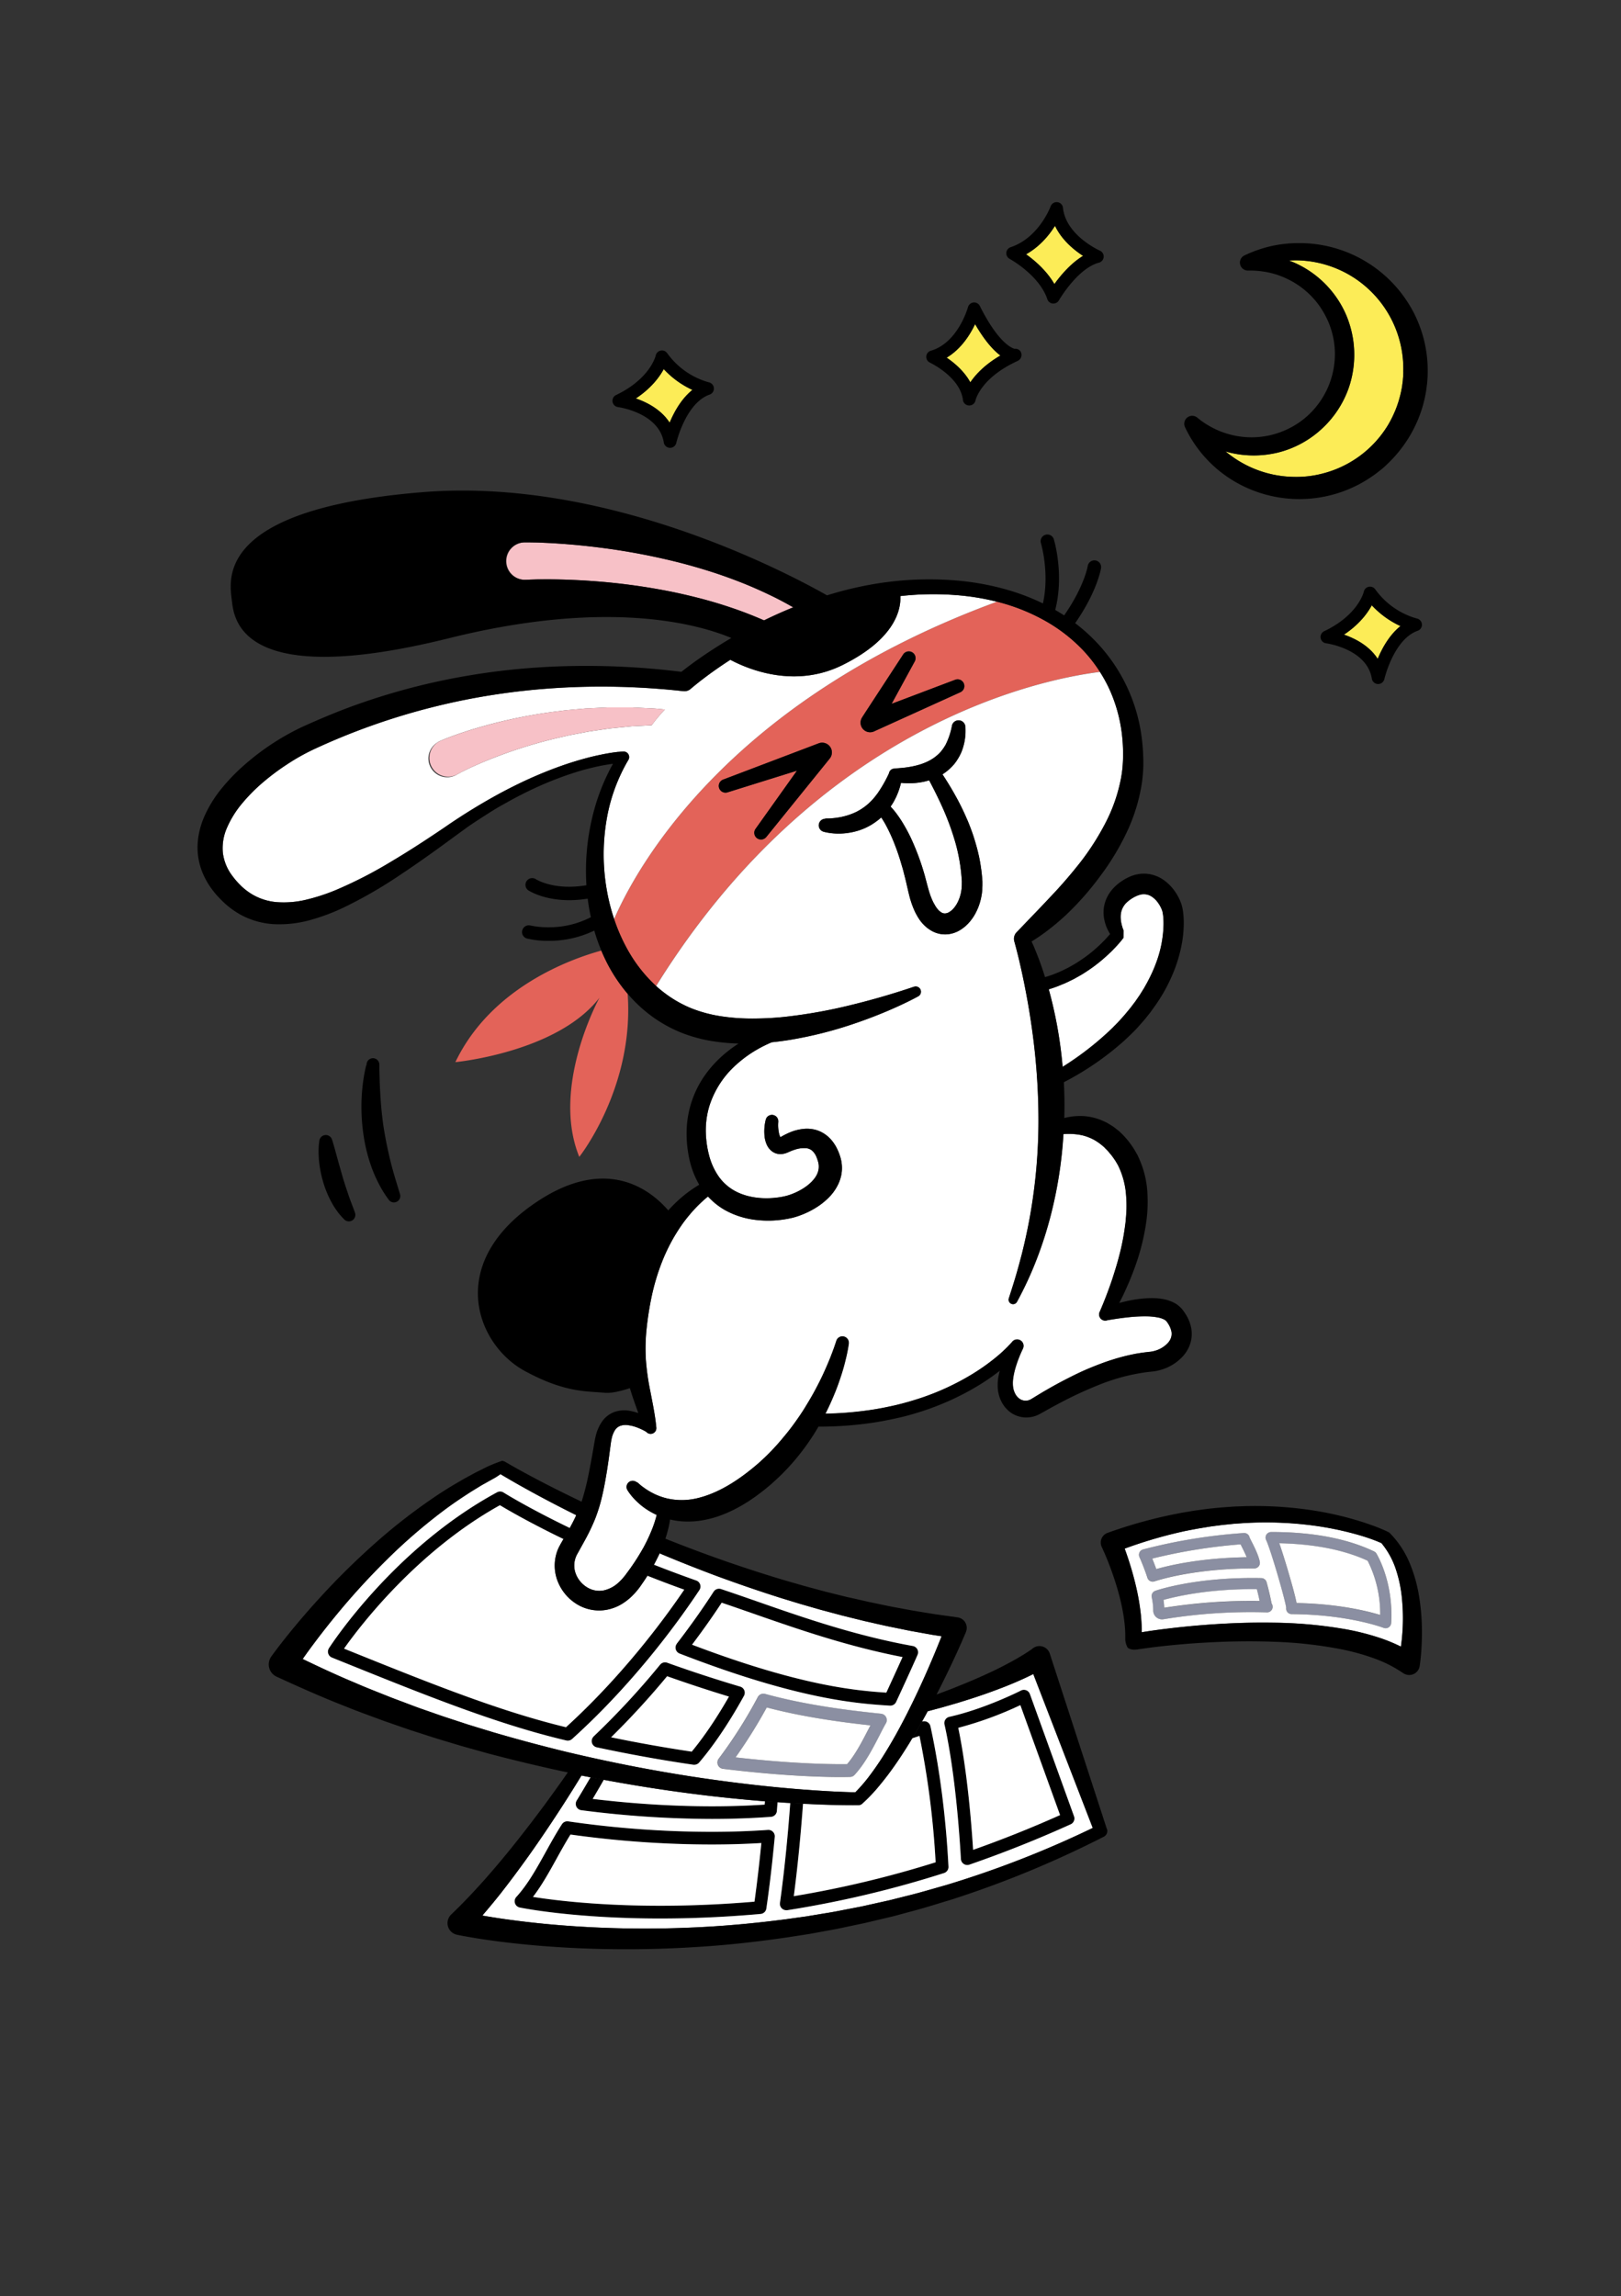 <svg xmlns="http://www.w3.org/2000/svg" viewBox="0 0 1017.23 1440.89">
    <rect x="0" y="0" width="1017.23" height="1440.89" fill="#333333" stroke="none"/>
    <g id="merged">
        <path d="M490.19 714.31s-.11-.16-.27-.25c.14.21.27.29.27.25Z" style="fill:none"/>
        <path class="cls-2" d="M490.65 1197.6a4 4 0 0 0 2.8 1.14 4.3 4.3 0 0 0 .62 0 660.08 660.08 0 0 0 98.39-23.33 4 4 0 0 0 2.78-4c-2.16-41.86-8-73.18-11.33-88.12a4 4 0 0 0-5.21-2.92h-.09l-.06.12c-2 3.48-4 6.93-6.06 10.36 1.31-.42 2.81-.91 4.54-1.49a547.15 547.15 0 0 1 10.06 79.35 652.46 652.46 0 0 1-89 21.26c2.3-17.44 4.24-36.94 5.8-58.08q-4-.21-8-.47c-1.71 23.12-3.88 44.23-6.47 62.8a4 4 0 0 0 1.23 3.38ZM644 1060.7a4 4 0 0 0-3.29.16c-.23.12-22.6 11.52-45 16.51a4 4 0 0 0-3 4.8c2.17 9.48 7.53 36.68 10.3 84.41a4 4 0 0 0 5.3 3.55c21.26-7.33 42.66-15.85 63.61-25.34a4 4 0 0 0 2.11-5l-27.7-76.73a4 4 0 0 0-2.33-2.36Zm-33.36 100.13c-2.55-39.9-6.87-64.9-9.32-76.57a225.42 225.42 0 0 0 39-14.29l24.93 69a713 713 0 0 1-54.59 21.86ZM361.71 1133.74a4 4 0 0 0 3.08 2.24 640.74 640.74 0 0 0 82 5.48c12 0 24.45-.38 37.07-1.32a4 4 0 0 0 3.69-3.68c.15-1.9.29-3.75.43-5.59-2.66-.18-5.32-.36-8-.58-.05.7-.1 1.4-.16 2.11-43 2.87-84-.66-107.92-3.58 3-5 5.41-9.15 7-12-2.77-.51-5.55-1-8.32-1.58-2.13 3.68-5.12 8.76-8.71 14.64a4 4 0 0 0-.16 3.86ZM481.91 1148.29c-11.45.79-23.4 1.2-35.53 1.2a631.47 631.47 0 0 1-89.77-6.56 4 4 0 0 0-4 1.79c-3.75 5.82-7.07 11.83-10.29 17.65-5.72 10.35-11.13 20.13-18.34 28a4 4 0 0 0 2.12 6.6c.44.1 33.23 6.91 88.19 6.91 18.59 0 39.72-.78 63-2.86a4 4 0 0 0 3.6-3.41c2-13.58 3.76-28.72 5.26-45a4 4 0 0 0-4.26-4.36Zm-8.46 45.08c-71.4 6.08-121.65-.22-139-3 5.61-7.34 10.15-15.54 14.9-24.13 2.75-5 5.58-10.08 8.64-15a643.33 643.33 0 0 0 88.38 6.27c10.66 0 21.2-.31 31.39-.92a931.924 931.924 0 0 1-4.31 36.78ZM424 1035a4 4 0 0 0 2.41 2.65c75.07 29.1 112.1 31.43 132 32.69h.25a4 4 0 0 0 3.63-2.32c9-19.38 13.4-29.47 13.44-29.57a4 4 0 0 0-3-5.54c-36.37-6.58-68.83-17.9-97.47-27.89-7.92-2.76-15.41-5.37-22.85-7.85a4 4 0 0 0-4.63 1.63c-4.66 7.23-12.45 18.77-23.15 32.67a4 4 0 0 0-.63 3.53Zm28.86-29.25c6.44 2.17 13 4.45 19.81 6.84 27.62 9.62 58.74 20.48 93.69 27.27-2 4.38-5.34 11.86-10.18 22.32-19.59-1.28-54.58-4.47-121.92-30.08 8.1-10.72 14.34-19.82 18.62-26.36ZM467.07 1060.75a4 4 0 0 0-2.56-2.31 928.368 928.368 0 0 1-45.8-15 4 4 0 0 0-4.46 1.22 493.56 493.56 0 0 1-41.73 45.05 4 4 0 0 0 1.91 6.81c20.43 4.37 40.85 8.06 60.7 10.94a3.66 3.66 0 0 0 .57 0 4 4 0 0 0 3-1.4c12.45-14.52 23-32.47 28.14-41.88a4 4 0 0 0 .23-3.43Zm-33 38.44c-16.59-2.46-33.57-5.48-50.6-9a506.22 506.22 0 0 0 35.16-38.33c7.31 2.6 21.43 7.49 38.81 12.78-5.24 9.23-13.66 22.89-23.36 34.55ZM311.93 936.44c-64.55 34.93-103.86 95.31-105.51 97.86a4 4 0 0 0 1.87 5.87l7.24 2.92c51.9 20.92 96.73 39 139.86 49.12a4.06 4.06 0 0 0 3.6-.93c38.82-35 66.73-73.61 79.91-93.48a4 4 0 0 0 .47-3.48 4 4 0 0 0-2.46-2.5q-14-5-26.55-9.92l-.5.91c-1.12 2.08-2.37 4.07-3.6 6.07q11 4.35 23.13 8.74c-13.71 20.17-39.42 54.58-74.21 86.31-41.93-10.08-85.89-27.8-136.66-48.26l-2.62-1.06c9.86-14 45.61-61.07 97.82-90 4.91 3 18.62 10.95 39.9 21.26l2.73-4.73 1.24-2.24c-26.7-12.9-41.36-22.13-41.61-22.29a4 4 0 0 0-4.05-.17Z"/>
        <path class="cls-2" fill="#8b8fa2" d="M553 1075.38c-20.51-2.1-47.31-5.41-72.77-12.44a4 4 0 0 0-4.6 2 292.14 292.14 0 0 1-24.5 38.6 4 4 0 0 0 2.69 6.41c37.09 4.55 62.65 5.16 73.68 5.16 3.72 0 5.79-.06 6.09-.08a3.94 3.94 0 0 0 2.8-1.29c6.46-7 11.25-16.28 15.48-24.46 1.45-2.81 2.82-5.47 4.21-8a4 4 0 0 0-3.08-5.93Zm-8.24 10.21c-3.92 7.57-8 15.38-13.15 21.47-6.52.1-31.57.12-70-4.26a310.87 310.87 0 0 0 19.55-31.32c22.67 6 46 9.16 65.07 11.23ZM797.91 1006.19c-.85-4.46-1.91-8.94-3.15-13.33a3.5 3.5 0 0 0-3.3-2.55c-41.05-.84-65.49 7.62-66.51 8a3.5 3.5 0 0 0-2.25 4.06 38.17 38.17 0 0 1 .93 8.28 5.54 5.54 0 0 0 5.54 5.57 5.67 5.67 0 0 0 .91-.07 336.85 336.85 0 0 1 64.92-4.35 3.46 3.46 0 0 0 3-1.48 3.5 3.5 0 0 0 .39-3.31 4.24 4.24 0 0 0-.48-.82ZM730.6 1009a45.54 45.54 0 0 0-.48-4.93c7.26-2.07 28-7.08 58.59-6.75.65 2.45 1.23 4.93 1.75 7.41a346.79 346.79 0 0 0-59.86 4.27ZM724.44 992.3c5.91-1.91 27.85-8.14 62.5-8.14h.2a3.5 3.5 0 0 0 3.42-4.21c-.88-4.26-3.44-9.3-5.13-12.63-.48-1-1.07-2.12-1.26-2.58a3.5 3.5 0 0 0-3.65-2.79 341.38 341.38 0 0 0-63.22 10.38 3.49 3.49 0 0 0-2.22 4.83c1.34 2.91 3.84 9.28 4.94 12.84a3.48 3.48 0 0 0 3.34 2.47 3.34 3.34 0 0 0 1.08-.17Zm54.06-23.19.69 1.38c.95 1.86 2.19 4.31 3.16 6.71-28.46.44-48.1 5-56.75 7.44-.77-2.13-1.68-4.51-2.53-6.59a341.3 341.3 0 0 1 55.43-8.94ZM862.23 973.56c-17-8.09-38.64-12.19-64.42-12.19a3.67 3.67 0 0 0-3.13 1.64 3.51 3.51 0 0 0-.19 3.38c2.92 6.08 12.17 38.16 12.6 42.55a3.48 3.48 0 0 0 .45 2.27 3.53 3.53 0 0 0 3 1.71c35.53.19 57.45 8.53 57.67 8.61a3.49 3.49 0 0 0 1.27.24 3.43 3.43 0 0 0 1.88-.55 3.48 3.48 0 0 0 1.61-2.73c1.58-25.84-8.82-42.91-9.26-43.62a3.57 3.57 0 0 0-1.48-1.31ZM813.65 1006c-.6-3.15-2-8.5-4.71-17.93-1.85-6.4-4.26-14.23-6.15-19.6 22 .48 40.67 4.17 55.44 11a73.81 73.81 0 0 1 7.89 34.05c-8.12-2.52-26.43-7.1-52.47-7.52Z"/>
        <path class="cls-3" fill="#fcec57" d="M864.54 413.45c2.78-6.7 7.35-15 14.29-20.56a57.29 57.29 0 0 1-18-13.05c-2.71 5-7.88 12-17.48 18.42 6.98 2.39 15.85 6.91 21.19 15.19ZM420.21 265.24c2.79-6.7 7.36-15 14.29-20.56a57.48 57.48 0 0 1-18-13.05c-2.71 5-7.89 12-17.49 18.42 6.99 2.39 15.87 6.95 21.2 15.19ZM608.91 239.93c3.38-5 9.14-11.15 18.87-16.83-4.27-3.2-9.72-9.06-15.88-19.72-3.14 6.67-8.76 15.66-17.85 21.06 4.85 3.29 11.05 8.5 14.86 15.49ZM661.66 178.26c3.88-5.39 10.24-13 18-17.69-5.73-3.72-13.39-10-17.61-18.87-3.64 5.81-9.5 13-18.15 17.87 5.39 3.86 12.91 10.27 17.76 18.69ZM848.52 173.47a68.12 68.12 0 0 0-34.35-10.11c-1.76 0-3.52 0-5.28.15 1.34.49 2.67 1 4 1.61a63.29 63.29 0 0 1 31.87 32.46 65.25 65.25 0 0 1 4.3 14.93 64.07 64.07 0 0 1-2.62 30.74 63.35 63.35 0 0 1-16.91 25.81 62.71 62.71 0 0 1-27 14.8 64.23 64.23 0 0 1-30.69.2c-.94-.24-1.86-.5-2.78-.78a68.41 68.41 0 0 0 8.61 6.15 68.16 68.16 0 0 0 34 9.84 64.84 64.84 0 0 0 17.63-1.92 67.91 67.91 0 0 0 41.68-30.53 66.46 66.46 0 0 0 4-7.82c.31-.66.6-1.34.85-2l.8-2.05c.44-1.4 1-2.77 1.34-4.19a69.56 69.56 0 0 0 1.93-8.58c.16-1.46.43-2.91.5-4.38l.18-2.19.07-2.21a68.34 68.34 0 0 0-32.12-59.91Z"/>
        <path class="cls-4" fill="#f7c1c7" d="M464.87 365.43c-7.17-2.82-14.42-5.38-21.76-7.63s-14.73-4.31-22.19-6.08a412.49 412.49 0 0 0-45.18-8.17q-11.39-1.44-22.86-2.27-5.75-.42-11.52-.67c-1.93-.09-3.86-.15-5.81-.2l-2.94-.05H329a11.75 11.75 0 1 0 1 23.48h.33l2.51-.11 2.67-.08c1.78-.05 3.59-.07 5.39-.08 3.61 0 7.24 0 10.87.1q10.89.27 21.8 1.1a393.64 393.64 0 0 1 43.3 5.69q10.73 2 21.27 4.74c7 1.78 14 3.86 20.85 6.19s13.6 4.95 20.22 7.82l.23.1q9-4.41 18.3-8.18c-3.87-2.22-7.78-4.35-11.76-6.32-6.91-3.41-13.93-6.61-21.11-9.38Z"/>
        <path class="cls-5" fill="#e36359" d="M690.24 421.6a91.44 91.44 0 0 0-10.5-13.47A101.27 101.27 0 0 0 656.63 390a121.81 121.81 0 0 0-31-12.42c-169.7 62.32-226.54 167.57-240.26 199.24a110 110 0 0 0 7.32 17.11 91.53 91.53 0 0 0 19 24.85C514.31 453.53 655 426 690.24 421.6Zm-149.19 28.49 2-3.1 23.63-36.22a4.23 4.23 0 0 1 7.32 4.33l-14.43 26.58 39.92-15.1a4.23 4.23 0 0 1 3.24 7.81l-50.68 23-3.36 1.52a6 6 0 0 1-7.56-8.8ZM475 525.82a4.25 4.25 0 0 1-.79-5.75l25.95-36.45-43.47 13.57a4.23 4.23 0 0 1-2.76-8l56.63-21.5 3.23-1.23a6.11 6.11 0 0 1 6.92 9.55l-2.17 2.69-37.59 46.49a4.24 4.24 0 0 1-5.95.63Z"/>
        <path class="cls-6" fill="#fff" d="M647 1051.2c-3 1.5-6.09 2.89-9.15 4.21-6.12 2.65-12.3 5-18.52 7.2s-12.47 4.19-18.75 6.11l-9.44 2.73-9 2.41q-1.75 3.26-3.57 6.48h.09a4 4 0 0 1 5.21 2.92c3.3 14.94 9.17 46.26 11.33 88.12a4 4 0 0 1-2.78 4 660.08 660.08 0 0 1-98.39 23.33 4.3 4.3 0 0 1-.62 0 4 4 0 0 1-2.8-1.14 4 4 0 0 1-1.16-3.41c2.59-18.57 4.76-39.68 6.47-62.8-1.52-.09-3-.16-4.57-.27-1.14-.07-2.28-.17-3.41-.25-.14 1.84-.28 3.69-.43 5.59a4 4 0 0 1-3.69 3.68c-12.62.94-25.1 1.32-37.07 1.32a640.74 640.74 0 0 1-82-5.48 4 4 0 0 1-2.89-6c3.59-5.88 6.58-11 8.71-14.64-1.91-.37-3.82-.73-5.72-1.12-4.87 8-9.86 15.91-15 23.75q-8.45 12.93-17.37 25.58c-6 8.41-12.13 16.72-18.54 24.89q-5.5 6.91-11.3 13.65 6 1.05 12.07 1.94 12.62 1.82 25.33 3.09c16.95 1.68 34 2.64 51.06 3s34.14 0 51.19-.91 34.07-2.61 51-4.82l12.69-1.77 12.64-2.09c4.23-.65 8.41-1.51 12.61-2.32l6.29-1.22 3.15-.61 3.13-.69 12.51-2.79c2.09-.43 4.16-1 6.23-1.51l6.22-1.57c8.32-2 16.49-4.5 24.72-6.8a630.72 630.72 0 0 0 92.2-35.89l-37.32-96.58Zm-166.09 146.45a4 4 0 0 1-3.6 3.41c-23.26 2.08-44.39 2.86-63 2.86-55 0-87.75-6.81-88.19-6.91a4 4 0 0 1-2.12-6.6c7.21-7.91 12.62-17.69 18.34-28 3.22-5.82 6.54-11.83 10.29-17.65a4 4 0 0 1 4-1.79 631.47 631.47 0 0 0 89.77 6.56c12.13 0 24.08-.41 35.53-1.2a4 4 0 0 1 4.26 4.36c-1.52 16.24-3.29 31.38-5.28 44.96Zm191-52.86c-20.95 9.49-42.35 18-63.61 25.34a4 4 0 0 1-5.3-3.55c-2.77-47.73-8.13-74.93-10.3-84.41a4 4 0 0 1 3-4.8c22.4-5 44.77-16.39 45-16.51a4 4 0 0 1 5.59 2.2l27.7 76.73a4 4 0 0 1-2.08 5Z"/>
        <path class="cls-6" fill="#fff" d="M378.93 1116.87c-1.6 2.8-4 6.94-7 12 24 2.92 64.92 6.45 107.92 3.58.06-.71.11-1.41.16-2.11-11.8-.93-23.59-2.11-35.35-3.47q-33.01-3.87-65.73-10ZM358 1151.22c-3.06 4.94-5.89 10-8.64 15-4.75 8.59-9.29 16.79-14.9 24.13 17.34 2.78 67.59 9.08 139 3 1.59-11.31 3-23.65 4.32-36.8-10.19.61-20.73.92-31.39.92a643.33 643.33 0 0 1-88.39-6.25ZM561.89 1107.29c-3 4.34-6.21 8.6-9.62 12.71a103.69 103.69 0 0 1-11.19 11.71 3.65 3.65 0 0 1-2.51 1h-.16c-8 .07-15.73-.12-23.57-.41-3.64-.14-7.27-.31-10.9-.49-1.56 21.14-3.5 40.64-5.8 58.08a652.46 652.46 0 0 0 89-21.26 547.15 547.15 0 0 0-10.14-79.3c-1.73.58-3.23 1.07-4.54 1.49-.65 1.08-1.28 2.16-1.94 3.23-2.74 4.47-5.62 8.95-8.63 13.24ZM601.34 1084.26c2.45 11.67 6.77 36.67 9.32 76.57 18.25-6.44 36.57-13.77 54.57-21.81l-24.93-69a225.42 225.42 0 0 1-38.96 14.24ZM879.86 1003.42a81.29 81.29 0 0 0-4-19.13 50.35 50.35 0 0 0-8.92-16l-1.62-.69c-.81-.33-1.64-.64-2.46-1-1.66-.62-3.34-1.22-5-1.78-3.38-1.13-6.83-2.11-10.3-3a198.59 198.59 0 0 0-21.11-4.23 227.33 227.33 0 0 0-43-2c-1.79 0-3.58.22-5.38.33s-3.58.23-5.37.43l-5.36.54-5.34.69c-1.78.21-3.55.5-5.32.8l-5.32.88-5.28 1-2.64.52-2.63.6a280.59 280.59 0 0 0-35 10.39l.52 1.41c.93 2.61 1.8 5.22 2.63 7.86q2.49 7.89 4.32 16a143.85 143.85 0 0 1 2.72 16.53c.27 2.8.45 5.62.5 8.48v2.19l4.88-.75q5.53-.81 11.08-1.48 11.08-1.35 22.22-2.24c14.84-1.17 29.75-1.77 44.72-1.51a278.23 278.23 0 0 1 45 4.1 156 156 0 0 1 22.33 5.72 104.13 104.13 0 0 1 12.47 5.21.68.68 0 0 0 0-.14c.44-3.29.76-6.61 1-9.93a124.14 124.14 0 0 0-.34-19.8ZM720 990c-1.1-3.56-3.6-9.93-4.94-12.84a3.49 3.49 0 0 1 2.22-4.83A341.38 341.38 0 0 1 780.52 962a3.5 3.5 0 0 1 3.65 2.79c.19.46.78 1.63 1.26 2.58 1.69 3.33 4.25 8.37 5.13 12.63a3.5 3.5 0 0 1-3.42 4.21h-.2c-34.65 0-56.59 6.23-62.5 8.14a3.34 3.34 0 0 1-1.08.17A3.48 3.48 0 0 1 720 990Zm78 20.32a3.46 3.46 0 0 1-3 1.48 336.85 336.85 0 0 0-64.88 4.33 5.67 5.67 0 0 1-.91.07 5.54 5.54 0 0 1-5.54-5.57 38.17 38.17 0 0 0-.93-8.28 3.5 3.5 0 0 1 2.25-4.06c1-.36 25.46-8.82 66.51-8a3.5 3.5 0 0 1 3.3 2.55c1.24 4.39 2.3 8.87 3.15 13.33a4.24 4.24 0 0 1 .43.82 3.5 3.5 0 0 1-.38 3.33Zm75 8.17a3.48 3.48 0 0 1-1.61 2.73 3.43 3.43 0 0 1-1.88.55 3.49 3.49 0 0 1-1.27-.24c-.22-.08-22.14-8.42-57.67-8.61a3.53 3.53 0 0 1-3-1.71 3.48 3.48 0 0 1-.45-2.27c-.43-4.39-9.68-36.47-12.6-42.55a3.51 3.51 0 0 1 .19-3.38 3.67 3.67 0 0 1 3.13-1.64c25.78 0 47.46 4.1 64.42 12.19a3.57 3.57 0 0 1 1.47 1.31c.41.71 10.81 17.78 9.27 43.62Z"/>
        <path class="cls-6" fill="#fff" d="M782.35 977.2c-1-2.4-2.21-4.85-3.16-6.71l-.69-1.38a341.3 341.3 0 0 0-55.43 8.94c.85 2.08 1.76 4.46 2.53 6.59 8.65-2.46 28.29-7 56.75-7.44ZM802.79 968.43c1.89 5.37 4.3 13.2 6.15 19.6 2.74 9.43 4.11 14.78 4.71 17.93 26 .46 44.38 5 52.47 7.5a73.81 73.81 0 0 0-7.89-34.05c-14.77-6.81-33.4-10.5-55.44-10.98ZM730.12 1004a45.54 45.54 0 0 1 .48 4.93 346.79 346.79 0 0 1 59.86-4.27c-.52-2.48-1.1-5-1.75-7.41-30.6-.31-51.33 4.75-58.59 6.75ZM354.8 1099.2c30.08 7.19 60.51 13.06 91.17 17.39 15.33 2.16 30.72 4 46.14 5.4q11.56 1.07 23.15 1.79c7.17.45 14.4.8 21.5.94a99.05 99.05 0 0 0 8.74-10.12c3-4 5.91-8.18 8.64-12.47s5.3-8.69 7.81-13.14 4.89-9 7.21-13.56c4.64-9.14 9-18.45 13.1-27.86 3-6.86 5.9-13.82 8.63-20.76l-1.24-.2-4.75-.74-4.73-.85-9.45-1.71-9.41-1.92c-6.29-1.21-12.5-2.74-18.75-4.12l-9.31-2.3-4.66-1.15-4.63-1.24-9.26-2.48-9.21-2.65c-3.08-.87-6.13-1.8-9.18-2.74s-6.12-1.86-9.15-2.84c-12.17-3.88-24.24-8.06-36.22-12.44q-18.68-6.93-37-14.65l-.57 1.28c-1 2-1.91 3.93-3 5.84q12.54 4.94 26.55 9.92a4 4 0 0 1 2.46 2.5 4 4 0 0 1-.47 3.48c-13.18 19.87-41.09 58.43-79.91 93.48a4.06 4.06 0 0 1-3.6.93c-43.13-10.14-88-28.2-139.86-49.12l-7.24-2.92a4 4 0 0 1-1.87-5.87c1.65-2.55 41-62.93 105.51-97.86a4 4 0 0 1 4.05.14c.25.16 14.91 9.39 41.61 22.29 1.47-2.68 2.83-5.34 4.05-8q-7.81-3.87-15.53-7.91-8.48-4.42-16.84-9.08-4.18-2.33-8.33-4.72l-4.15-2.42-2.06-1.23-.66-.39c-1.12.8-2.19 1.54-3.29 2.18l-4.52 2.52c-1.66 1-3.35 1.83-5 2.85l-4.9 3c-6.45 4.11-12.8 8.38-18.89 13a346.93 346.93 0 0 0-34.71 30.1 449.3 449.3 0 0 0-31.06 33.94q-7.33 8.87-14.23 18.06-3.45 4.59-6.76 9.26l-.76 1.1c10.86 5.23 21.8 10.32 33 15 7 3.1 14.25 5.85 21.4 8.73 3.58 1.42 7.21 2.72 10.81 4.09s7.21 2.73 10.87 4l10.92 3.82c3.65 1.25 7.32 2.42 11 3.63l5.5 1.81 5.53 1.7 11.01 3.29q22.26 6.5 44.8 12Zm201.2-17.89c-1.39 2.48-2.76 5.14-4.21 8-4.23 8.18-9 17.44-15.48 24.46a3.94 3.94 0 0 1-2.8 1.29c-.3 0-2.37.08-6.09.08-11 0-36.59-.61-73.68-5.16a4 4 0 0 1-2.69-6.41 292.14 292.14 0 0 0 24.5-38.6 4 4 0 0 1 4.6-2c25.46 7 52.26 10.34 72.77 12.44a4 4 0 0 1 3.08 5.93Zm-131.3-49.84c10.7-13.9 18.49-25.44 23.15-32.67a4 4 0 0 1 4.63-1.63c7.44 2.48 14.93 5.09 22.85 7.85 28.64 10 61.1 21.31 97.47 27.89a4 4 0 0 1 3 5.54c0 .1-4.45 10.19-13.44 29.57a4 4 0 0 1-3.63 2.32h-.25c-19.9-1.26-56.93-3.59-132-32.69a4 4 0 0 1-1.73-6.17Zm-52.18 58.2a493.56 493.56 0 0 0 41.73-45.05 4 4 0 0 1 4.46-1.22c6.49 2.35 23.94 8.52 45.8 15a4 4 0 0 1 2.37 5.75c-5.17 9.41-15.69 27.36-28.14 41.88a4 4 0 0 1-3 1.4 3.66 3.66 0 0 1-.57 0c-19.85-2.88-40.27-6.57-60.7-10.94a4 4 0 0 1-1.91-6.81Z"/>
        <path class="cls-6" fill="#fff" d="M350.81 970.85c.16-.35.34-.69.53-1l.53-1 .9-1.56.85-1.48c-21.28-10.31-35-18.3-39.9-21.26-52.21 29-88 76.07-97.82 90l2.62 1.06c50.77 20.46 94.73 38.18 136.66 48.26 34.79-31.73 60.5-66.14 74.21-86.31q-12.13-4.36-23.13-8.74l-.27.44c-1.33 2.14-2.78 4.18-4.21 6.26a45.92 45.92 0 0 1-5.45 6.29 34.51 34.51 0 0 1-7 5.23 28.75 28.75 0 0 1-8.64 3.11 26.62 26.62 0 0 1-18.14-3.2 29.4 29.4 0 0 1-12.06-13.47 26.92 26.92 0 0 1-1.35-18.33 24.72 24.72 0 0 1 1.67-4.3ZM566.38 1039.85c-35-6.79-66.07-17.65-93.69-27.27-6.85-2.39-13.37-4.67-19.81-6.84-4.28 6.54-10.52 15.64-18.6 26.35 67.34 25.61 102.33 28.8 121.92 30.08 4.8-10.46 8.22-17.94 10.18-22.32ZM457.45 1064.66a901.91 901.91 0 0 1-38.81-12.78 506.22 506.22 0 0 1-35.16 38.33c17 3.5 34 6.52 50.6 9 9.7-11.68 18.12-25.34 23.37-34.55ZM461.59 1102.8c38.41 4.38 63.46 4.36 70 4.26 5.19-6.09 9.23-13.9 13.15-21.47l1.49-2.88c-19.05-2.07-42.4-5.25-65.07-11.23a310.87 310.87 0 0 1-19.57 31.32Z"/>
        <path class="cls-6" fill="#fff" d="m718.64 848.69 3.4-.38a15.68 15.68 0 0 0 2.47-.5 17.48 17.48 0 0 0 8.47-5.06 9.37 9.37 0 0 0 1.25-1.74 7.46 7.46 0 0 0 .76-1.79 8 8 0 0 0 .14-3.76 14.45 14.45 0 0 0-1.74-4.28 12.05 12.05 0 0 0-.71-1.1l-.38-.55a.48.48 0 0 0-.13-.16l-.09-.11a4.45 4.45 0 0 0-1.06-.94 13.61 13.61 0 0 0-4.4-1.54 38.47 38.47 0 0 0-5.81-.66 92.49 92.49 0 0 0-12.76.56c-3.44.35-7 .85-10.42 1.41-.88.13-1.75.28-2.62.42a3.88 3.88 0 0 1-1.41.27 3.85 3.85 0 0 1-3.52-5.38l.28-.63c.31-.7.61-1.42.92-2.15.92-2.18 1.82-4.44 2.69-6.66 1.16-3 2.25-6 3.3-9s2-6.06 2.93-9.11 1.76-6.1 2.55-9.16a151.06 151.06 0 0 0 3.46-18.45c.23-1.54.28-3.07.45-4.6s.19-3.06.27-4.58a79.06 79.06 0 0 0-.24-9 50.56 50.56 0 0 0-4.08-16.67l-.88-1.88c-.32-.61-.7-1.18-1-1.78a35.2 35.2 0 0 0-2.34-3.52c-.79-1.21-1.76-2.2-2.63-3.3a14.47 14.47 0 0 0-1.41-1.51l-1.43-1.47a35.4 35.4 0 0 0-6.42-4.65 30.63 30.63 0 0 0-7.36-2.81 38.9 38.9 0 0 0-8.27-.87c-1.15 0-2.31 0-3.49.15a268.51 268.51 0 0 1-7.76 50.16 248.35 248.35 0 0 1-9 28.28c-1.8 4.6-3.67 9.16-5.77 13.62s-4.28 8.87-6.63 13.18a2.79 2.79 0 0 1-5.11-2.18c1.47-4.59 3-9.15 4.31-13.75s2.59-9.21 3.8-13.82c2.32-9.26 4.31-18.56 5.85-27.92a344.61 344.61 0 0 0 4.65-56.51 413 413 0 0 0-4-56.52q-1.78-13.07-4.34-26c-.12-.66-.26-1.33-.39-2-.94-4.65-1.93-9.29-3-13.91-.52-2.31-1.08-4.62-1.67-6.91l-.88-3.43-.9-3.32a5.9 5.9 0 0 1 1.45-5.62l.2-.21L648.53 574q5.22-5.4 10.33-10.86a296.94 296.94 0 0 0 19.45-22.49A162.09 162.09 0 0 0 694 515.9a102.23 102.23 0 0 0 9.41-27.09c.43-2.34.75-4.68 1-7s.34-4.76.36-7.19a103.24 103.24 0 0 0-.79-14.5 95.14 95.14 0 0 0-7.9-27.87 90.47 90.47 0 0 0-5.84-10.61C655 426 514.31 453.53 411.73 618.78c1.81 1.63 3.69 3.18 5.64 4.63a73.73 73.73 0 0 0 16.44 9.35 85.08 85.08 0 0 0 18.59 5 128.94 128.94 0 0 0 19.85 1.45 195.49 195.49 0 0 0 20.31-1.08 318.24 318.24 0 0 0 40.75-7.24c13.5-3.26 27-7.18 40.19-11.64h.07a3.29 3.29 0 0 1 2.64 6c-3.22 1.77-6.41 3.32-9.66 4.88s-6.52 3-9.82 4.39q-9.91 4.2-20.14 7.68a252.32 252.32 0 0 1-42.12 10.57q-5.06.78-10.17 1.31a81.43 81.43 0 0 0-9.08 4.49 75.55 75.55 0 0 0-13.1 9.43 58.23 58.23 0 0 0-17 26.07 52.86 52.86 0 0 0-2.2 15.27 62.9 62.9 0 0 0 2 15.46 41.27 41.27 0 0 0 6.08 13.51 30.31 30.31 0 0 0 10.5 9.26c8.36 4.46 19.11 5.32 29 3.56 1.22-.22 2.43-.5 3.57-.82.57-.16 1.13-.33 1.64-.51s1.15-.41 1.72-.64a40.07 40.07 0 0 0 6.51-3.28c4.05-2.51 7.41-5.85 8.87-9.13a11 11 0 0 0 .79-2.41 9.71 9.71 0 0 0 .22-2.41v-.63c0-.21-.07-.42-.08-.63s-.09-.44-.12-.66a4.47 4.47 0 0 0-.17-.74 25.2 25.2 0 0 0-1-3 10.8 10.8 0 0 0-2.83-4.2 7.17 7.17 0 0 0-4.42-1.63 18.56 18.56 0 0 0-6.48 1 34.11 34.11 0 0 0-3.48 1.35l-1.32.57a12.86 12.86 0 0 1-1.78.56 9.9 9.9 0 0 1-4.52.05 8.88 8.88 0 0 1-4.21-2.35 10.72 10.72 0 0 1-2.19-3.13 17.21 17.21 0 0 1-1.48-5.62 30 30 0 0 1 .72-10 4 4 0 0 1 7.9 1.2v.14a24.18 24.18 0 0 0 .51 7.17 8.89 8.89 0 0 0 .84 2.28l.63-.37a45.25 45.25 0 0 1 4.34-2.22 30 30 0 0 1 10.24-2.68 21.33 21.33 0 0 1 6 .44 18.94 18.94 0 0 1 5.91 2.41 20.74 20.74 0 0 1 4.77 4.07 25.85 25.85 0 0 1 3.28 4.82 33.64 33.64 0 0 1 2.11 5c.27.78.56 1.82.78 2.77a22.59 22.59 0 0 1 .46 3 23.48 23.48 0 0 1-.23 6.1 25.19 25.19 0 0 1-1.81 5.77 30.28 30.28 0 0 1-6.48 9.08 43.63 43.63 0 0 1-8.15 6.28 54.13 54.13 0 0 1-8.9 4.33c-.77.3-1.52.55-2.33.83s-1.66.51-2.48.73c-1.63.43-3.23.76-4.83 1a65.5 65.5 0 0 1-19.22.4 52.06 52.06 0 0 1-18.8-6.02 43.11 43.11 0 0 1-9.17-6.91c-.54-.52-1.07-1.07-1.58-1.62q-1.54 1.25-3 2.58a90.9 90.9 0 0 0-7 7.07c-2.16 2.49-4.25 5.05-6.15 7.74s-3.67 5.49-5.34 8.33a116.2 116.2 0 0 0-7.49 15.63 138.3 138.3 0 0 0-6.39 21.48 198.71 198.71 0 0 0-3.13 19.89 117.72 117.72 0 0 0-.47 19.75 151.82 151.82 0 0 0 2.83 19.94c1.14 6 2.43 12.19 3.26 18.48.1.85.21 1.7.3 2.55l.16 1.49a3.6 3.6 0 0 1-3.19 4 3.64 3.64 0 0 1-3.14-1.26c-.34-.2-.87-.51-1.33-.75s-1-.5-1.45-.74c-1-.47-2-.9-3-1.27a24.6 24.6 0 0 0-5.92-1.46 10 10 0 0 0-4.89.58 6.93 6.93 0 0 0-3.18 2.83 16.77 16.77 0 0 0-1.95 5.12c-.22 1-.39 2-.53 3.06l-.48 3.62q-.94 7.21-2.08 14.48c-.8 4.84-1.66 9.7-2.81 14.6a101.88 101.88 0 0 1-4.49 14.65 126.24 126.24 0 0 1-6.58 13.68l-3.54 6.41-.89 1.59c-.17.3-.23.43-.35.65s-.2.38-.29.58a14.66 14.66 0 0 0-.06 12.4 17.07 17.07 0 0 0 7 7.74 14.55 14.55 0 0 0 9.8 1.83 19.85 19.85 0 0 0 9.63-5 34.15 34.15 0 0 0 4.16-4.53l2.07-2.79c.68-.93 1.41-1.84 2-2.81 2.68-3.78 5.08-7.72 7.36-11.72a105.15 105.15 0 0 0 5.78-12.43c.82-2.12 1.52-4.27 2.13-6.43q.24-.87.45-1.74a46.82 46.82 0 0 1-9.15-5.53 47.83 47.83 0 0 1-4.92-4.51c-.77-.79-1.48-1.66-2.18-2.53-.35-.44-.69-.88-1-1.35-.17-.23-.33-.46-.5-.71l-.53-.82a3.85 3.85 0 0 1 5.06-5.49l1.4.76c.06 0 .24.22.39.35l.47.42 1 .84c.69.56 1.4 1.1 2.12 1.61a42.28 42.28 0 0 0 4.5 2.82 39.35 39.35 0 0 0 9.14 3.61l.51.14a41.83 41.83 0 0 0 20.25-.36c13.47-3.46 26.21-12 37.54-21.89a142.92 142.92 0 0 0 15.73-16.24c2.46-2.89 4.72-5.94 7-9s4.39-6.24 6.38-9.51 4-6.53 5.81-9.93 3.56-6.81 5.23-10.29 3.16-7 4.63-10.62c.71-1.8 1.39-3.6 2.06-5.41s1.3-3.69 1.84-5.36l.06-.17a4 4 0 0 1 7.78 1.75c-.29 2.22-.67 4.16-1.09 6.21s-.92 4-1.42 6c-1 4-2.26 7.9-3.61 11.78s-2.88 7.7-4.54 11.47c-1.26 2.87-2.59 5.71-4 8.5a220.27 220.27 0 0 0 26.98-2.17c5.66-.77 11.26-1.88 16.82-3.14s11-2.88 16.44-4.68A159.44 159.44 0 0 0 609.15 863a130.94 130.94 0 0 0 14-9.63c2.22-1.75 4.37-3.57 6.42-5.47 1-.95 2-1.92 3-2.9.47-.5 1-1 1.42-1.49.28-.3.57-.62.83-.92l.44-.52a4 4 0 0 1 6.65 4.38v.08l-.3.6c-1 2.12-1.66 3.73-2.26 5.29-.79 2-1.48 4.06-2.07 6.09a43.9 43.9 0 0 0-1.34 6.05 21.67 21.67 0 0 0-.17 5.58c.07.41.09.81.19 1.23l.32 1.24.43 1.15c.15.38.36.71.53 1.07a8.68 8.68 0 0 0 2.88 3.16 6.69 6.69 0 0 0 7.3-.08l5.87-3.57c2-1.22 4-2.33 6-3.49q6.06-3.43 12.31-6.57t12.75-5.9c4.36-1.77 8.75-3.49 13.29-4.92a124.36 124.36 0 0 1 13.9-3.63c2.31-.48 4.71-.83 7.1-1.14ZM616.43 557.55c0 .61-.06 1.22-.13 1.82s-.13 1.22-.21 1.82c-.23 1.21-.41 2.42-.74 3.61a34.56 34.56 0 0 1-2.53 7 30.12 30.12 0 0 1-4.14 6.48 24.65 24.65 0 0 1-6.27 5.43 18.23 18.23 0 0 1-8.95 2.66 17.24 17.24 0 0 1-9.32-2.52 22.17 22.17 0 0 1-6.27-5.71l-.61-.78-.53-.8-1-1.6c-.57-1.07-1.22-2.15-1.68-3.23a51.54 51.54 0 0 1-2.48-6.51c-.69-2.15-1.2-4.35-1.69-6.45l-1.36-5.77c-.44-1.93-1-3.83-1.44-5.75s-1.09-3.78-1.62-5.68-1.19-3.74-1.77-5.62-1.29-3.69-2-5.51a107.51 107.51 0 0 0-4.69-10.66c-.87-1.7-1.78-3.39-2.78-5-.38-.65-.79-1.26-1.2-1.87a41.85 41.85 0 0 1-3.51 2.84A37.44 37.44 0 0 1 542 520a39.21 39.21 0 0 1-8.2 2.45 40.12 40.12 0 0 1-8.38.68 36.56 36.56 0 0 1-4.17-.31c-.69-.09-1.39-.19-2.09-.33l-1.05-.22c-.38-.08-.67-.16-1.17-.29a4.14 4.14 0 0 1 .24-8.06l1.32-.25a6 6 0 0 1 .68 0h.81c.54 0 1.09 0 1.64-.09 1.1-.09 2.21-.18 3.3-.35s2.18-.34 3.25-.56 2.12-.51 3.16-.8a40.25 40.25 0 0 0 6-2.3 34.88 34.88 0 0 0 5.32-3.28 34.13 34.13 0 0 0 4.66-4.19 13.29 13.29 0 0 0 1.06-1.18c.34-.41.7-.79 1-1.21.63-.87 1.34-1.68 1.92-2.61a80.69 80.69 0 0 0 6.65-11.87 3.39 3.39 0 0 1 3-2.83l1.68-.2c.37 0 1-.05 1.49-.1l1.61-.13a57.3 57.3 0 0 0 3.21-.37 54.38 54.38 0 0 0 6.25-1.21 37.72 37.72 0 0 0 6.1-2.08 27.91 27.91 0 0 0 4.77-2.67 25.48 25.48 0 0 0 4.2-3.68 28.46 28.46 0 0 0 3.24-4.64 44.94 44.94 0 0 0 3.92-11.73v-.1a4.26 4.26 0 0 1 8.43.57 35.58 35.58 0 0 1-2.52 15.87 32.63 32.63 0 0 1-4.37 7.36 31.57 31.57 0 0 1-6.33 5.84c-.39.28-.79.54-1.2.8q5.16 7.81 9.65 16.16c2 3.71 3.8 7.49 5.47 11.38.87 1.92 1.63 3.91 2.41 5.88s1.46 4 2.11 6 1.29 4.07 1.82 6.15 1.06 4.16 1.53 6.26a109.8 109.8 0 0 1 1.87 12.81l.14 1.62.07.81v2.72ZM210.37 558.68a268.88 268.88 0 0 0 35.09-18c11.43-6.76 22.61-14.09 33.69-21.59a375.31 375.31 0 0 1 34.65-21.31c6-3.2 12.07-6.25 18.26-9.05s12.51-5.38 18.92-7.68 12.95-4.29 19.6-6c3.32-.81 6.68-1.54 10.07-2.16 1.71-.3 3.41-.58 5.14-.8.75-.11 1.52-.2 2.29-.27h.32c.91-.09 1.72-.16 2.77-.2a3.47 3.47 0 0 1 3.61 3.32 3.51 3.51 0 0 1-.48 1.93l-.09.14c-.44.73-.87 1.47-1.28 2.22a110 110 0 0 0-12.46 36.16 129.86 129.86 0 0 0-.14 40.61c.07.42.13.84.21 1.26a124.71 124.71 0 0 0 4.83 19.51c13.72-31.62 70.56-136.87 240.23-199.17a151.45 151.45 0 0 0-25.77-4.16 183.54 183.54 0 0 0-34.84.63c.44 7.4-2.21 26.34-36.19 43.23-30.06 14.95-59.3 2.7-70.48-3.25l-.78.5q-6.33 4.11-12.43 8.56c-2 1.48-4 3-6 4.53l-2.92 2.36c-.94.76-1.94 1.6-2.76 2.31a5.94 5.94 0 0 1-4.53 1.44h-.11c-52.71-5.82-106.35-2.86-157.5 10.08a418.21 418.21 0 0 0-74.39 26.41 133.09 133.09 0 0 0-16.53 9.29 146.26 146.26 0 0 0-15.29 11.4 108.14 108.14 0 0 0-13.18 13.3 62 62 0 0 0-9.39 15.07 31.56 31.56 0 0 0-2.68 15.7 29.82 29.82 0 0 0 6 14.67c.82 1.12 1.76 2.3 2.72 3.38s2 2.13 3 3.12a39.75 39.75 0 0 0 6.71 5.08 36.31 36.31 0 0 0 16 4.91 60.06 60.06 0 0 0 18-1.6 122.29 122.29 0 0 0 18.11-5.88Zm64.42-93a11.86 11.86 0 0 1 1.17-.61l.35-.16c1-.43 1.69-.72 2.49-1.05s1.57-.61 2.34-.91c1.54-.61 3.08-1.17 4.61-1.7 3.07-1.13 6.14-2.08 9.21-3.1 6.15-1.88 12.32-3.63 18.53-5.13a311.39 311.39 0 0 1 37.51-6.79c1.58-.2 3.15-.43 4.73-.59l4.74-.42 4.73-.42c1.58-.14 3.15-.3 4.74-.34l9.48-.44 2.37-.11h14.22c.78 0 1.57.07 2.36.1l9.45.46c3.14.08 6.28.45 9.4.76-2.11 2.22-4.25 4.68-6.38 7.39-.65.84-1.28 1.67-1.9 2.49l-1.26.08-9.09.46c-.76 0-1.52.06-2.27.12l-2.27.23-4.53.45-4.51.45-2.26.23-2.25.32-9 1.31c-1.5.19-3 .49-4.47.77l-4.45.85-4.44.84c-1.48.29-2.95.66-4.42 1a295.23 295.23 0 0 0-34.66 9.9c-5.66 2-11.22 4.16-16.7 6.45-2.71 1.2-5.45 2.35-8.08 3.63-1.34.62-2.65 1.26-3.93 1.91-.64.32-1.3.64-1.9 1s-1.28.67-1.7.92a11.77 11.77 0 1 1-12-20.25Z"/>
        <path class="cls-6" fill="#fff" d="M703.27 573.75a17.83 17.83 0 0 0 .25 5 23.87 23.87 0 0 0 .64 2.66c.13.44.27.89.42 1.32l.24.64a4.74 4.74 0 0 1 .18.52l-.06 4.57-.68.89c-.22.29-.43.56-.65.82-.44.54-.87 1.07-1.32 1.58-.88 1.05-1.81 2-2.73 3s-1.88 1.94-2.84 2.89-2 1.86-3 2.76a97.05 97.05 0 0 1-12.86 9.78c-2.24 1.51-4.64 2.76-7 4.1-2.45 1.16-4.83 2.46-7.37 3.41a68.27 68.27 0 0 1-8.44 3c2.1 7.56 3.84 15.22 5.26 22.93q2.32 12.79 3.46 25.79A189.88 189.88 0 0 0 698.08 645c1.46-1.52 3-3 4.4-4.55s2.83-3.11 4.16-4.73 2.71-3.2 3.93-4.89l1.89-2.5 1.77-2.57c1.22-1.69 2.26-3.49 3.37-5.24.55-.88 1-1.8 1.54-2.7s1-1.79 1.46-2.72a90 90 0 0 0 5-11.26 72.73 72.73 0 0 0 4.54-23.62 40.86 40.86 0 0 0-.27-5.71 12.75 12.75 0 0 0-.18-1.32l-.11-.63-.13-.56a6.77 6.77 0 0 0-.25-.88l-.46-1.12a21 21 0 0 0-2.55-4.22 15 15 0 0 0-3.31-3.11 8.85 8.85 0 0 0-3.55-1.47 9.55 9.55 0 0 0-3.78.13 17.89 17.89 0 0 0-4.29 1.81 20.85 20.85 0 0 0-4 2.88 11.84 11.84 0 0 0-3.94 7.69ZM603.61 553.68v-.71l-.1-1.43a111.71 111.71 0 0 0-3.93-22.72 165.59 165.59 0 0 0-8.09-22.09c-2.57-5.75-5.41-11.42-8.4-17.05a40.8 40.8 0 0 1-5.89 1.32 44.7 44.7 0 0 1-7.89.51c-1.3 0-2.6-.12-3.9-.27a44.85 44.85 0 0 1-4.57 11.76 35.51 35.51 0 0 1-2 3.14l.7.75c.75.84 1.49 1.69 2.16 2.56 1.37 1.74 2.61 3.53 3.79 5.34a104.92 104.92 0 0 1 6.19 11.27 157.11 157.11 0 0 1 8.73 23.75l1.61 6.08c.51 1.85 1 3.61 1.57 5.32a38.88 38.88 0 0 0 2 4.86c.36.78.81 1.42 1.18 2.16l.64 1 .32.48.34.42a9.47 9.47 0 0 0 2.69 2.48 4.18 4.18 0 0 0 2.3.63 5.77 5.77 0 0 0 2.6-.86 11.55 11.55 0 0 0 2.92-2.53 17.44 17.44 0 0 0 2.45-3.78 21.52 21.52 0 0 0 1.66-4.47c.23-.77.34-1.58.51-2.38s.26-1.61.28-2.43l.08-1.23v-1.86Z"/>
        <path class="cls-4" fill="#f7c1c7" d="M417.26 445.21c-3.12-.31-6.26-.68-9.4-.76l-9.45-.46c-.79 0-1.58-.09-2.36-.1h-14.22l-2.37.11-9.48.44c-1.59 0-3.16.2-4.74.34l-4.73.42-4.74.42c-1.58.16-3.15.39-4.73.59a311.39 311.39 0 0 0-37.55 6.83c-6.21 1.5-12.38 3.25-18.53 5.13-3.07 1-6.14 2-9.21 3.1-1.53.53-3.07 1.09-4.61 1.7-.77.3-1.54.58-2.34.91s-1.53.62-2.49 1.05l-.35.16A11.78 11.78 0 1 0 286.81 486c.42-.25 1.1-.6 1.7-.92s1.26-.65 1.9-1c1.28-.65 2.59-1.29 3.93-1.91 2.63-1.28 5.37-2.43 8.08-3.63 5.48-2.29 11-4.48 16.7-6.45a295.23 295.23 0 0 1 34.66-9.9c1.47-.33 2.94-.7 4.42-1l4.44-.84 4.45-.85c1.49-.28 3-.58 4.47-.77l9-1.31 2.25-.32 2.26-.23 4.51-.45 4.53-.45 2.27-.23c.75-.06 1.51-.08 2.27-.12l9.09-.46 1.26-.08c.62-.82 1.25-1.65 1.9-2.49 2.1-2.7 4.25-5.16 6.36-7.38Z"/>
        <path class="cls-5" fill="#e36359" d="M377.33 596.52c-19.61 5.4-69.18 23.26-91.57 70 0 0 64-6.08 90.44-40.45-.72 1.33-30.48 56.26-12.68 99.91 0 0 34.62-43.58 30.35-102.31a100.28 100.28 0 0 1-14.71-23q-.96-2.06-1.83-4.15Z"/>
        <path d="m694.58 1147.72-35.74-109.81-.08-.26a6.68 6.68 0 0 0-1.22-2.21 6.82 6.82 0 0 0-9.6-.91c-.32.26-1 .76-1.58 1.15l-1.87 1.25q-1.92 1.24-3.92 2.43-4 2.4-8.2 4.61c-5.57 3-11.32 5.71-17.16 8.31s-11.77 5-17.74 7.4l-9 3.41-.75.27q2.74-5.35 5.41-10.77c4.6-9.43 9-18.86 13.11-28.64v-.05a6.9 6.9 0 0 0 .36-1.44 6.65 6.65 0 0 0-5.67-7.51l-9.32-1.3-4.61-.65-4.65-.75-9.29-1.52-9.26-1.72c-6.19-1.08-12.32-2.48-18.47-3.73l-9.2-2.1-4.59-1-4.58-1.14-9.16-2.28-9.11-2.46c-3-.79-6.07-1.66-9.09-2.54s-6.06-1.72-9.07-2.64c-12.06-3.61-24-7.53-35.95-11.66q-18.65-6.55-37-13.89v-.09c.42-1.21.78-2.44 1.12-3.67a65.51 65.51 0 0 0 1.69-7.55l.11-.74a44.61 44.61 0 0 0 7.61 1.18 53.2 53.2 0 0 0 13.54-.82 65.72 65.72 0 0 0 12.75-3.74l1.53-.61 1.48-.68 2.95-1.37c1.89-1 3.85-2 5.66-3.1s3.68-2.2 5.4-3.42l2.63-1.8 2.53-1.89c.83-.63 1.68-1.25 2.51-1.91l2.44-2c1.65-1.3 3.19-2.73 4.75-4.13a137.66 137.66 0 0 0 16.94-18.47c2.56-3.29 4.92-6.72 7.17-10.2 1.1-1.76 2.19-3.53 3.24-5.31a228.34 228.34 0 0 0 32.5-2.23c5.88-.8 11.72-2 17.52-3.27s11.52-3 17.18-4.89a167.73 167.73 0 0 0 32.47-15 140.16 140.16 0 0 0 14.1-9.67c-.25.91-.46 1.84-.66 2.78a29.87 29.87 0 0 0-.62 8c.07.72.11 1.46.23 2.16l.44 2.1c.2.69.43 1.39.66 2.08s.58 1.37.87 2a19.08 19.08 0 0 0 5.93 7.1 17.15 17.15 0 0 0 9.2 3.09 17.72 17.72 0 0 0 9.36-2.34l5.94-3.31c1.95-1.11 3.94-2.13 5.9-3.2 4-2.1 7.94-4.11 12-6s8.11-3.62 12.2-5.3 8.23-3.12 12.4-4.37a114.82 114.82 0 0 1 12.54-2.98c2.11-.41 4.22-.71 6.34-1l3.39-.37a28.12 28.12 0 0 0 4.24-.82 29.86 29.86 0 0 0 14.63-8.81 21.12 21.12 0 0 0 2.73-3.8 20.06 20.06 0 0 0 1.93-4.47 20.26 20.26 0 0 0 .39-9.77 25.1 25.1 0 0 0-3.43-8.3q-.56-.91-1.17-1.74l-.61-.84c-.08-.12-.26-.33-.41-.51l-.47-.53a16.94 16.94 0 0 0-4.23-3.34 25.74 25.74 0 0 0-8.52-2.7 44.26 44.26 0 0 0-7.81-.35 77.45 77.45 0 0 0-14.42 2c-1.34.32-2.67.64-4 1 1.53-2.95 3-5.93 4.34-9a180.22 180.22 0 0 0 7.29-18.76 141.18 141.18 0 0 0 4.82-19.89 92.61 92.61 0 0 0 1.23-20.93 59.88 59.88 0 0 0-4.92-21.31l-1.13-2.54c-.43-.85-.93-1.66-1.39-2.48a46.94 46.94 0 0 0-3-4.67 50.15 50.15 0 0 0-7.52-8.36l-2.27-1.8-1.15-.88-1.24-.78c-.83-.51-1.64-1-2.5-1.52s-1.77-.86-2.65-1.28a36.52 36.52 0 0 0-11.31-3 38.46 38.46 0 0 0-11.28.72c-.61.12-1.21.26-1.81.42q.33-11.24-.27-22.47A181.89 181.89 0 0 0 705.57 653c1.65-1.57 3.31-3.11 4.94-4.71s3.2-3.25 4.72-5 3.06-3.4 4.46-5.23l2.14-2.69 2-2.78a104.54 104.54 0 0 0 13.31-24.38 90.27 90.27 0 0 0 4-13.52 72.73 72.73 0 0 0 1.69-14.21 54.83 54.83 0 0 0-.31-7.41c-.07-.63-.15-1.27-.27-1.94l-.17-1-.23-1a18.4 18.4 0 0 0-.66-2.27l-.76-1.93a34.33 34.33 0 0 0-4.2-7 28.1 28.1 0 0 0-6.22-5.86 21.59 21.59 0 0 0-8.51-3.5c-.79-.11-1.58-.23-2.36-.3s-1.57 0-2.36 0a12.46 12.46 0 0 0-2.3.26c-.74.14-1.52.25-2.23.45a28.17 28.17 0 0 0-7.68 3.53 29.86 29.86 0 0 0-6.26 5.25 23.49 23.49 0 0 0-4.5 7.45 21.48 21.48 0 0 0-1.26 8.59 25.56 25.56 0 0 0 1.8 7.89 31.14 31.14 0 0 0 1.7 3.48c.18.32.37.63.57.94-.15.19-.31.38-.47.56-.79.93-1.63 1.83-2.47 2.74s-1.72 1.78-2.6 2.65-1.79 1.71-2.72 2.54a87.36 87.36 0 0 1-11.83 9c-2.05 1.4-4.25 2.53-6.39 3.76-2.24 1.05-4.41 2.25-6.72 3.1a61.25 61.25 0 0 1-7.63 2.71q-1.94-6.26-4.27-12.38c-.9-2.32-1.83-4.62-2.8-6.92-.43-1-.9-2-1.37-3.07 1.16-.7 2.29-1.42 3.43-2.17 2.21-1.46 4.37-3 6.47-4.6a151.79 151.79 0 0 0 12.11-10.25 183 183 0 0 0 21-23.9 159 159 0 0 0 16.68-27.55 111.29 111.29 0 0 0 9.57-31.31c.38-2.74.63-5.5.78-8.27s.14-5.49 0-8.2a117.28 117.28 0 0 0-1.61-16.19 106 106 0 0 0-29.21-56.89c-.47-.48-1-.95-1.43-1.42a109.55 109.55 0 0 0-10.44-9c13.67-19.57 16.14-33.87 16.24-34.5a4.23 4.23 0 0 0-8.35-1.36c0 .14-2.24 13-14.8 31q-2.76-1.78-5.61-3.42c5.74-22.16-.61-43.52-.89-44.44a4.23 4.23 0 0 0-8.09 2.47c.06.19 5.56 18.68 1.27 37.87q-3.87-1.87-7.84-3.5a137.72 137.72 0 0 0-15-5.19 166.44 166.44 0 0 0-31.13-5.67 207.57 207.57 0 0 0-31.54-.26 212.83 212.83 0 0 0-31.18 4.54q-9.51 2.1-18.8 5c-28.17-15.93-139.7-74-253.66-64.75-131.85 10.67-121.18 56-119.77 68.46s7.2 55.3 136.39 23.15c99.78-24.83 156.4-8.72 177-.1-2.57 1.52-5.13 3.06-7.65 4.65q-6.66 4.17-13.1 8.69c-2.14 1.51-4.27 3.05-6.38 4.64l-3.15 2.41-1.07.85a482.82 482.82 0 0 0-78.94-3.34c-13.61.58-27.22 1.73-40.74 3.56s-27 4.32-40.28 7.43q-10 2.37-19.84 5.21t-19.56 6.19c-13 4.41-25.6 9.65-38.05 15.27a155.22 155.22 0 0 0-35.54 23 122.82 122.82 0 0 0-15.1 15.31 77 77 0 0 0-11.71 19.06 52.31 52.31 0 0 0-3.27 11.35 48.91 48.91 0 0 0-.58 6.07 43.81 43.81 0 0 0 .29 6.16 42.24 42.24 0 0 0 3.27 11.82 48.78 48.78 0 0 0 6.1 10.2c1.21 1.54 2.4 3 3.71 4.35s2.67 2.73 4.09 4a53.41 53.41 0 0 0 9.52 6.77 49.79 49.79 0 0 0 22.52 6 72.85 72.85 0 0 0 21.91-2.85 127.33 127.33 0 0 0 19.8-7.43 282.44 282.44 0 0 0 35.61-20.48c11.31-7.51 22.29-15.37 33.14-23.35 2.72-2 5.39-3.93 8.08-5.89s5.44-3.8 8.23-5.6 5.57-3.6 8.38-5.37 5.69-3.41 8.59-5q8.64-4.9 17.66-9.12t18.34-7.58c3.1-1.14 6.24-2.16 9.39-3.14s6.34-1.8 9.54-2.57 6.41-1.41 9.64-1.91c.95-.15 1.91-.29 2.86-.41a131.07 131.07 0 0 0-13.15 34.35 143.82 143.82 0 0 0-3.5 41.87c-20.38 3.41-31.34-3.55-31.88-3.9a4.23 4.23 0 0 0-4.72 7c.48.32 9.49 6.26 25.84 6.26a74.25 74.25 0 0 0 11.56-.94q.72 5.84 2 11.62a57.25 57.25 0 0 1-26.59 6.34 52.26 52.26 0 0 1-11.48-1.15 4.23 4.23 0 0 0-2.13 8.18 57.91 57.91 0 0 0 13.73 1.48 65.38 65.38 0 0 0 28.6-6.44 113.68 113.68 0 0 0 4.42 12.53q.87 2.09 1.83 4.14a100.28 100.28 0 0 0 14.71 23 88.87 88.87 0 0 0 13.53 12.89 84.63 84.63 0 0 0 20.3 11.57 93.92 93.92 0 0 0 22.37 5.69 128.58 128.58 0 0 0 13.36 1.08 83.59 83.59 0 0 0-7.77 5.65 72.94 72.94 0 0 0-12.73 13.4 63 63 0 0 0-12.05 35.23 74.65 74.65 0 0 0 1.8 18.67 54.64 54.64 0 0 0 6.1 15.65c-1.2.7-2.38 1.44-3.54 2.2a80.35 80.35 0 0 0-8.9 6.89 88.11 88.11 0 0 0-7 7c-11.46-13.23-38.59-34.11-81.55-6-58.71 38.46-39.22 90.07-8.46 106.79 25.25 13.73 39 12.59 50.15 13.66 4.51.43 11.1-1.36 15.76-2.91.52 1.71 1.05 3.41 1.6 5.08 1.22 3.59 2.47 7.11 3.72 10.6a30.38 30.38 0 0 0-5.48-1.46 19.18 19.18 0 0 0-9.41.68 16.46 16.46 0 0 0-7.92 6.12 26.19 26.19 0 0 0-3.71 8.14 40.07 40.07 0 0 0-.88 4l-.62 3.55q-1.2 7.13-2.58 14.13a167.81 167.81 0 0 1-5 20.42q-7.46-3.56-14.85-7.25-8.46-4.23-16.8-8.68-4.17-2.24-8.3-4.51l-4.11-2.31-2-1.16-1-.59-.51-.29-.12-.08a5.56 5.56 0 0 0-.69-.35 5.71 5.71 0 0 0-1.52-.44c-2.23.77-4.54 1.63-6.81 2.6l-1.7.74-.84.39-.68.33-2.66 1.33c-1.77.9-3.58 1.73-5.31 2.7l-5.23 2.84c-6.89 3.92-13.69 8-20.22 12.51a359.35 359.35 0 0 0-37.35 29.27 463.32 463.32 0 0 0-33.71 33.36q-8 8.75-15.6 17.89-3.79 4.58-7.48 9.26-1.85 2.34-3.66 4.73c-1.22 1.62-2.38 3.16-3.64 4.93l-.16.24a9.06 9.06 0 0 0-.61 1.1 8.47 8.47 0 0 0 4.16 11.24c14.31 6.58 28.69 13 43.36 18.7 7.28 3 14.7 5.6 22.06 8.37 3.69 1.35 7.42 2.59 11.12 3.89s7.42 2.59 11.17 3.76l11.21 3.62c3.74 1.17 7.51 2.27 11.26 3.41l5.64 1.7 5.67 1.59 11.33 3.16q22.74 6 45.72 11c1.4.3 2.8.58 4.21.87-4.66 6.71-9.46 13.38-14.31 20q-9.09 12.29-18.57 24.22t-19.53 23.3c-6.72 7.52-13.63 14.84-20.82 21.7l-.19.19a7.45 7.45 0 0 0 3.84 12.46c2.34.49 4.44.89 6.64 1.27s4.34.75 6.51 1.1c4.33.68 8.67 1.29 13 1.86q13 1.65 26 2.72c17.38 1.43 34.79 2.11 52.19 2.16s34.79-.58 52.14-1.81 34.63-3.25 51.82-5.79l12.88-2 12.82-2.35c4.28-.73 8.52-1.68 12.77-2.57l6.38-1.35 3.19-.67 3.16-.76 12.67-3c2.12-.48 4.21-1.08 6.31-1.65l6.28-1.7c8.42-2.16 16.68-4.86 25-7.33a640.45 640.45 0 0 0 96.18-39.65 4 4 0 0 0 2-4.77Zm-28-529.95c2.54-.95 4.92-2.25 7.37-3.41 2.35-1.34 4.75-2.59 7-4.1a97.05 97.05 0 0 0 12.86-9.78c1-.9 2-1.84 3-2.76s1.91-1.91 2.84-2.89 1.85-2 2.73-3c.45-.51.88-1 1.32-1.58.22-.26.43-.53.65-.82l.68-.89.06-4.57a4.74 4.74 0 0 0-.18-.52l-.24-.64c-.15-.43-.29-.88-.42-1.32a23.87 23.87 0 0 1-.64-2.66 17.83 17.83 0 0 1-.25-5 11.84 11.84 0 0 1 3.94-7.69 20.85 20.85 0 0 1 4-2.88 17.89 17.89 0 0 1 4.29-1.81 9.55 9.55 0 0 1 3.78-.13 8.85 8.85 0 0 1 3.55 1.47 15 15 0 0 1 3.31 3.11 21 21 0 0 1 2.55 4.22l.46 1.12a6.77 6.77 0 0 1 .25.88l.13.56.11.63a12.75 12.75 0 0 1 .18 1.32 40.86 40.86 0 0 1 .27 5.71 72.73 72.73 0 0 1-4.54 23.62 90 90 0 0 1-5 11.26c-.44.93-1 1.82-1.46 2.72s-1 1.82-1.54 2.7c-1.11 1.75-2.15 3.55-3.37 5.24l-1.77 2.57-1.89 2.5c-1.22 1.69-2.61 3.26-3.93 4.89s-2.78 3.15-4.16 4.73-2.94 3-4.4 4.55a189.88 189.88 0 0 1-31.25 24.45q-1.12-13-3.46-25.79c-1.42-7.71-3.16-15.37-5.26-22.93a68.27 68.27 0 0 0 8.4-3.08ZM459 381.38c-6.86-2.33-13.8-4.41-20.85-6.19s-14.12-3.4-21.27-4.74a393.64 393.64 0 0 0-43.3-5.69q-10.9-.84-21.8-1.1c-3.63-.09-7.26-.13-10.87-.1-1.8 0-3.61 0-5.39.08l-2.67.08-2.51.11H330a11.75 11.75 0 1 1-1-23.47h3.65l2.94.05c1.95 0 3.88.11 5.81.2q5.77.24 11.52.67 11.47.83 22.86 2.27a412.49 412.49 0 0 1 45.18 8.17q11.19 2.65 22.19 6.08c7.34 2.25 14.59 4.81 21.76 7.63s14.2 6 21.13 9.37c4 2 7.89 4.1 11.76 6.32q-9.3 3.76-18.3 8.18l-.23-.1c-6.66-2.87-13.38-5.55-20.27-7.82ZM445.15 694.1a58.23 58.23 0 0 1 17-26.07 75.55 75.55 0 0 1 13.08-9.51 81.43 81.43 0 0 1 9.08-4.49q5.11-.53 10.17-1.31a252.32 252.32 0 0 0 42.12-10.57q10.21-3.48 20.14-7.68c3.3-1.42 6.57-2.87 9.82-4.39s6.44-3.11 9.66-4.88a3.29 3.29 0 0 0-2.64-6h-.07a469.182 469.182 0 0 1-40.19 11.64 318.24 318.24 0 0 1-40.75 7.24 195.49 195.49 0 0 1-20.31 1.08 128.94 128.94 0 0 1-19.85-1.45 85.08 85.08 0 0 1-18.59-5 73.73 73.73 0 0 1-16.44-9.35c-1.95-1.45-3.83-3-5.64-4.63a91.53 91.53 0 0 1-19-24.85 110 110 0 0 1-7.32-17.11 124.71 124.71 0 0 1-4.83-19.51c-.08-.42-.14-.84-.21-1.26a129.86 129.86 0 0 1 .14-40.61 110 110 0 0 1 12.46-36.16c.41-.75.84-1.49 1.28-2.22l.09-.14a3.51 3.51 0 0 0 .48-1.93 3.47 3.47 0 0 0-3.61-3.32c-1.05 0-1.86.11-2.77.2h-.32c-.77.07-1.54.16-2.29.27-1.73.22-3.43.5-5.14.8-3.39.62-6.75 1.35-10.07 2.16q-10 2.5-19.6 6c-6.41 2.3-12.72 4.89-18.92 7.68s-12.27 5.85-18.26 9.05a375.31 375.31 0 0 0-34.65 21.31c-11.08 7.5-22.26 14.83-33.69 21.59a268.88 268.88 0 0 1-35.09 18 122.29 122.29 0 0 1-18.16 5.89 60.06 60.06 0 0 1-18 1.6 36.31 36.31 0 0 1-16-4.91 39.75 39.75 0 0 1-6.71-5.08c-1-1-2-2-3-3.12s-1.9-2.26-2.72-3.38a29.82 29.82 0 0 1-6-14.67 31.56 31.56 0 0 1 2.68-15.76 62 62 0 0 1 9.39-15.07 108.14 108.14 0 0 1 13.18-13.3 146.26 146.26 0 0 1 15.29-11.4 133.09 133.09 0 0 1 16.53-9.29 418.21 418.21 0 0 1 74.39-26.41c51.15-12.94 104.79-15.9 157.5-10.08h.11a5.94 5.94 0 0 0 4.53-1.44c.82-.71 1.82-1.55 2.76-2.31l2.92-2.33c2-1.54 4-3.05 6-4.53q6.09-4.44 12.43-8.56l.78-.5c11.18 5.95 40.42 18.2 70.48 3.25 34-16.89 36.63-35.83 36.19-43.23a183.54 183.54 0 0 1 34.84-.63 151.45 151.45 0 0 1 25.77 4.16 121.81 121.81 0 0 1 31 12.42 101.27 101.27 0 0 1 23.11 18.11 91.44 91.44 0 0 1 10.5 13.47 90.47 90.47 0 0 1 5.84 10.61 95.14 95.14 0 0 1 7.9 27.87 103.24 103.24 0 0 1 .79 14.5c0 2.43-.17 4.87-.36 7.19s-.56 4.7-1 7A102.23 102.23 0 0 1 694 515.9a162.09 162.09 0 0 1-15.7 24.76 296.94 296.94 0 0 1-19.45 22.49q-5.1 5.46-10.33 10.86l-10.4 10.79-.2.21a5.9 5.9 0 0 0-1.45 5.62l.9 3.32.88 3.43c.59 2.29 1.15 4.6 1.67 6.91 1.09 4.62 2.08 9.26 3 13.91.13.66.27 1.33.39 2q2.55 13 4.34 26a413 413 0 0 1 4 56.52 344.61 344.61 0 0 1-4.65 56.51c-1.54 9.36-3.53 18.66-5.85 27.92-1.21 4.61-2.43 9.23-3.8 13.82s-2.84 9.16-4.31 13.75a2.79 2.79 0 0 0 5.11 2.18c2.35-4.31 4.59-8.7 6.63-13.18s4-9 5.77-13.62a248.35 248.35 0 0 0 9-28.28 268.51 268.51 0 0 0 7.76-50.16c1.18-.1 2.34-.15 3.49-.15a38.9 38.9 0 0 1 8.27.87 30.63 30.63 0 0 1 7.36 2.81 35.4 35.4 0 0 1 6.42 4.65l1.43 1.47a14.47 14.47 0 0 1 1.41 1.51c.87 1.1 1.84 2.09 2.63 3.3a35.2 35.2 0 0 1 2.34 3.52c.34.6.72 1.17 1 1.78l.88 1.88a50.56 50.56 0 0 1 4.08 16.67 79.06 79.06 0 0 1 .24 9c-.08 1.52-.14 3.05-.27 4.58s-.22 3.06-.45 4.6a151.06 151.06 0 0 1-3.46 18.45c-.79 3.06-1.6 6.12-2.55 9.16s-1.88 6.09-2.93 9.11-2.14 6-3.3 9c-.87 2.22-1.77 4.48-2.69 6.66-.31.73-.61 1.45-.92 2.15l-.28.63a3.85 3.85 0 0 0 3.52 5.38 3.88 3.88 0 0 0 1.41-.27c.87-.14 1.74-.29 2.62-.42 3.44-.56 7-1.06 10.42-1.41a92.49 92.49 0 0 1 12.76-.56 38.47 38.47 0 0 1 5.81.66 13.61 13.61 0 0 1 4.4 1.54 4.45 4.45 0 0 1 1.06.94l.09.11a.48.48 0 0 1 .13.16l.38.55a12.05 12.05 0 0 1 .71 1.1 14.45 14.45 0 0 1 1.74 4.28 8 8 0 0 1-.14 3.76 7.46 7.46 0 0 1-.76 1.79 9.37 9.37 0 0 1-1.25 1.74 17.48 17.48 0 0 1-8.47 5.06 15.68 15.68 0 0 1-2.47.5l-3.4.38c-2.39.32-4.79.66-7.16 1.15a124.36 124.36 0 0 0-13.9 3.63c-4.54 1.43-8.93 3.15-13.29 4.92s-8.58 3.8-12.75 5.9-8.27 4.28-12.31 6.57c-2 1.16-4 2.27-6 3.49l-5.87 3.57a6.69 6.69 0 0 1-7.3.08 8.68 8.68 0 0 1-2.88-3.16c-.17-.36-.38-.69-.53-1.07l-.43-1.15-.32-1.24c-.1-.42-.12-.82-.19-1.23a21.67 21.67 0 0 1 .17-5.58 43.9 43.9 0 0 1 1.34-6.05c.59-2 1.28-4.07 2.07-6.09.6-1.56 1.28-3.17 2.26-5.29l.3-.6v-.08a4 4 0 0 0-6.65-4.38l-.44.52c-.26.3-.55.62-.83.92-.46.5-1 1-1.42 1.49-1 1-2 2-3 2.9-2 1.9-4.2 3.72-6.42 5.47a130.94 130.94 0 0 1-14 9.63 159.44 159.44 0 0 1-30.91 14.23q-8.1 2.7-16.44 4.68c-5.56 1.26-11.16 2.37-16.82 3.14a220.27 220.27 0 0 1-26.93 2.11c1.43-2.79 2.76-5.63 4-8.5 1.66-3.77 3.21-7.58 4.54-11.47s2.59-7.8 3.61-11.78c.5-2 1-4 1.42-6s.8-4 1.09-6.21a4 4 0 0 0-7.78-1.75l-.06.17c-.54 1.67-1.18 3.58-1.84 5.36s-1.35 3.61-2.06 5.41c-1.47 3.58-3 7.13-4.63 10.62s-3.4 6.92-5.23 10.29-3.82 6.67-5.81 9.93-4.17 6.41-6.38 9.51-4.54 6.1-7 9A142.92 142.92 0 0 1 476.21 918c-11.33 9.86-24.07 18.43-37.54 21.89a41.83 41.83 0 0 1-20.25.36l-.51-.14a39.35 39.35 0 0 1-9.14-3.61 42.28 42.28 0 0 1-4.5-2.82c-.72-.51-1.43-1-2.12-1.61l-1-.84-.47-.42c-.15-.13-.33-.31-.39-.35l-1.4-.76a3.85 3.85 0 0 0-5.06 5.49l.53.82c.17.25.33.48.5.71.33.47.67.91 1 1.35.7.87 1.41 1.74 2.18 2.53a47.83 47.83 0 0 0 4.92 4.51 46.82 46.82 0 0 0 9.15 5.53q-.21.87-.45 1.74c-.61 2.16-1.31 4.31-2.13 6.43a105.15 105.15 0 0 1-5.78 12.43c-2.28 4-4.68 7.94-7.36 11.72-.63 1-1.36 1.88-2 2.81l-2.07 2.79a34.15 34.15 0 0 1-4.16 4.53 19.85 19.85 0 0 1-9.63 5 14.55 14.55 0 0 1-9.8-1.83 17.07 17.07 0 0 1-7-7.74 14.66 14.66 0 0 1 .06-12.4c.09-.2.19-.39.29-.58s.18-.35.35-.65l.89-1.59 3.54-6.41a126.24 126.24 0 0 0 6.58-13.68 101.88 101.88 0 0 0 4.49-14.65c1.15-4.9 2-9.76 2.81-14.6s1.45-9.67 2.08-14.48l.48-3.62c.14-1 .31-2.07.53-3.06a16.77 16.77 0 0 1 1.95-5.12 6.93 6.93 0 0 1 3.18-2.83 10 10 0 0 1 4.89-.58 24.6 24.6 0 0 1 5.92 1.46c1 .37 2 .8 3 1.27.49.24 1 .48 1.45.74s1 .55 1.33.75a3.64 3.64 0 0 0 3.14 1.26 3.6 3.6 0 0 0 3.19-4l-.16-1.49c-.09-.85-.2-1.7-.3-2.55-.83-6.29-2.12-12.46-3.26-18.48a151.82 151.82 0 0 1-2.83-19.94 117.72 117.72 0 0 1 .47-19.75 198.71 198.71 0 0 1 3.13-19.89 138.3 138.3 0 0 1 6.39-21.48 116.2 116.2 0 0 1 7.49-15.63c1.67-2.84 3.44-5.63 5.34-8.33s4-5.25 6.15-7.74a90.9 90.9 0 0 1 7-7.07q1.48-1.34 3-2.58c.51.55 1 1.1 1.58 1.62a43.11 43.11 0 0 0 9.12 6.96 52.06 52.06 0 0 0 18.75 6.08 65.5 65.5 0 0 0 19.22-.4c1.6-.27 3.2-.6 4.83-1 .82-.22 1.64-.45 2.48-.73s1.56-.53 2.33-.83a54.13 54.13 0 0 0 8.9-4.33 43.63 43.63 0 0 0 8.15-6.28 30.28 30.28 0 0 0 6.48-9.08A25.19 25.19 0 0 0 528 737a23.48 23.48 0 0 0 .27-6.15 22.59 22.59 0 0 0-.46-3c-.22-1-.51-2-.78-2.77a33.64 33.64 0 0 0-2.11-5 25.85 25.85 0 0 0-3.28-4.82 20.74 20.74 0 0 0-4.77-4.07 18.94 18.94 0 0 0-5.91-2.41 21.33 21.33 0 0 0-6-.44 30 30 0 0 0-10.24 2.68 45.25 45.25 0 0 0-4.34 2.22l-.63.37a8.89 8.89 0 0 1-.84-2.28 24.18 24.18 0 0 1-.51-7.17v-.14a4 4 0 0 0-7.9-1.2 30 30 0 0 0-.72 10 17.21 17.21 0 0 0 1.48 5.62 10.72 10.72 0 0 0 2.19 3.13 8.88 8.88 0 0 0 4.15 2.43 9.9 9.9 0 0 0 4.52-.05 12.86 12.86 0 0 0 1.78-.56l1.32-.57a34.11 34.11 0 0 1 3.48-1.35 18.56 18.56 0 0 1 6.48-1 7.17 7.17 0 0 1 4.42 1.53 10.8 10.8 0 0 1 2.83 4.2 25.2 25.2 0 0 1 1 3 4.47 4.47 0 0 1 .17.74c0 .22.1.44.12.66s0 .42.08.63v.63a9.71 9.71 0 0 1-.22 2.41 11 11 0 0 1-.79 2.41c-1.46 3.28-4.82 6.62-8.87 9.13a40.07 40.07 0 0 1-6.51 3.28c-.57.23-1.17.44-1.72.64s-1.07.35-1.64.51c-1.14.32-2.35.6-3.57.82-9.89 1.76-20.64.9-29-3.56a30.31 30.31 0 0 1-10.5-9.26 41.27 41.27 0 0 1-6.08-13.48 62.9 62.9 0 0 1-2-15.46 52.86 52.86 0 0 1 2.25-15.2Zm45 20.21s-.13 0-.27-.25c.2.09.32.21.31.25ZM354.8 1099.2q-22.53-5.49-44.77-12l-11.03-3.39-5.53-1.7-5.5-1.81c-3.67-1.21-7.34-2.38-11-3.63l-10.97-3.82c-3.66-1.24-7.26-2.62-10.87-4s-7.23-2.67-10.81-4.09c-7.15-2.88-14.35-5.63-21.4-8.73-11.15-4.63-22.09-9.72-33-15l.76-1.1q3.3-4.66 6.76-9.26 6.88-9.18 14.23-18.06a449.3 449.3 0 0 1 31.06-33.94 346.93 346.93 0 0 1 34.71-30.1c6.09-4.65 12.44-8.92 18.89-13l4.9-3c1.62-1 3.31-1.89 5-2.85l4.52-2.52c1.1-.64 2.17-1.38 3.29-2.18l.66.39 2.06 1.23 4.15 2.42q4.14 2.4 8.33 4.72 8.37 4.64 16.84 9.08 7.72 4.05 15.53 7.91c-1.22 2.69-2.58 5.35-4.05 8l-1.24 2.24-2.73 4.73-.85 1.48-.9 1.56-.53 1c-.19.33-.37.67-.53 1a24.72 24.72 0 0 0-1.68 4.36 26.92 26.92 0 0 0 1.35 18.33 29.4 29.4 0 0 0 12.09 13.53 26.62 26.62 0 0 0 18.14 3.2 28.75 28.75 0 0 0 8.64-3.11 34.51 34.51 0 0 0 7-5.23 45.92 45.92 0 0 0 5.45-6.29c1.43-2.08 2.88-4.12 4.21-6.26l.27-.44c1.23-2 2.48-4 3.6-6.07l.5-.91c1.06-1.91 2-3.88 3-5.84l.57-1.28q18.36 7.71 37 14.65c12 4.38 24.05 8.56 36.22 12.44 3 1 6.1 1.89 9.15 2.84s6.1 1.87 9.18 2.74l9.21 2.65 9.26 2.48 4.63 1.24 4.66 1.15 9.31 2.3c6.25 1.38 12.46 2.91 18.75 4.12l9.41 1.92 9.45 1.71 4.73.85 4.75.74 1.24.2c-2.73 6.94-5.64 13.9-8.63 20.76-4.11 9.41-8.46 18.72-13.1 27.86q-3.48 6.85-7.21 13.56c-2.51 4.45-5.1 8.84-7.81 13.14s-5.6 8.46-8.64 12.47a99.05 99.05 0 0 1-8.74 10.12c-7.1-.14-14.33-.49-21.5-.94q-11.58-.73-23.15-1.79c-15.42-1.39-30.81-3.24-46.14-5.4-30.64-4.32-61.07-10.19-91.15-17.38Zm238.75 83.8c-8.23 2.3-16.4 4.81-24.72 6.8l-6.22 1.57c-2.07.52-4.14 1.08-6.23 1.51l-12.51 2.79-3.13.69-3.15.61-6.29 1.22c-4.2.81-8.38 1.67-12.61 2.32l-12.64 2.09-12.69 1.77c-16.94 2.21-34 3.86-51 4.82s-34.13 1.24-51.19.91-34.11-1.3-51.06-3q-12.71-1.27-25.33-3.09-6-.9-12.07-1.94 5.81-6.74 11.3-13.65c6.41-8.17 12.56-16.48 18.54-24.89s11.74-17 17.37-25.58c5.12-7.84 10.11-15.71 15-23.75 1.9.39 3.81.75 5.72 1.12 2.77.54 5.55 1.07 8.32 1.58q32.7 6.08 65.72 10c11.76 1.36 23.55 2.54 35.35 3.47 2.66.22 5.32.4 8 .58 1.13.08 2.27.18 3.41.25 1.52.11 3.05.18 4.57.27q4 .25 8 .47c3.63.18 7.26.35 10.9.49 7.84.29 15.61.48 23.57.41h.16a3.65 3.65 0 0 0 2.51-1 103.69 103.69 0 0 0 11.12-11.84c3.41-4.11 6.6-8.37 9.62-12.71s5.89-8.77 8.66-13.24c.66-1.07 1.29-2.15 1.94-3.23 2.06-3.43 4.09-6.88 6.06-10.36l.06-.12q1.82-3.22 3.57-6.48l9-2.41 9.44-2.73c6.28-1.92 12.54-3.88 18.75-6.11s12.4-4.55 18.52-7.2c3.06-1.32 6.11-2.71 9.15-4.21l1.43-.72 37.32 96.58a630.72 630.72 0 0 1-92.24 35.94Z"/>
        <path d="M884.61 980.86a58.87 58.87 0 0 0-12.29-18.63 3.46 3.46 0 0 0-1.05-.79l-.09-.05c-1-.49-1.81-.87-2.7-1.26s-1.76-.75-2.64-1.12c-1.76-.72-3.52-1.4-5.3-2-3.54-1.3-7.13-2.43-10.74-3.48a206.63 206.63 0 0 0-21.93-5.06 237.72 237.72 0 0 0-44.81-3.36c-1.88 0-3.75.13-5.63.18s-3.75.15-5.62.3l-5.61.4-5.6.56c-1.87.17-3.73.42-5.59.67l-5.58.77-5.55.92-2.77.47-2.76.55A294.3 294.3 0 0 0 695 961.94l-.31.12a6.43 6.43 0 0 0-3.43 8.42l.11.25c.49 1 1 2.27 1.55 3.44s1 2.38 1.52 3.58c1 2.4 1.92 4.83 2.82 7.27 1.79 4.89 3.38 9.85 4.74 14.84a130.69 130.69 0 0 1 3.22 15.08c.36 2.52.64 5 .8 7.55.06 1.25.14 2.51.13 3.75v2.81a12.55 12.55 0 0 0 1.54 5 7.36 7.36 0 0 0 3.55 1.15 7.65 7.65 0 0 0 1 0h.45l.3-.05h.33l1.32-.21 2.68-.4 5.39-.72c3.61-.46 7.23-.86 10.86-1.23q10.88-1.11 21.81-1.75c14.55-.86 29.14-1.14 43.63-.6a266.33 266.33 0 0 1 42.88 4.76 142.78 142.78 0 0 1 20.35 5.65 78.91 78.91 0 0 1 18.1 9.17l.57.35a6.73 6.73 0 0 0 2.37.86 6.65 6.65 0 0 0 7.61-5.52c.17-1.07.27-1.91.39-2.85l.29-2.72c.18-1.81.32-3.62.43-5.42.23-3.6.33-7.21.31-10.81a136.76 136.76 0 0 0-1.74-21.63 91.64 91.64 0 0 0-5.96-21.22Zm-4.5 42.42c-.2 3.32-.52 6.64-1 9.93a.68.68 0 0 1 0 .14 104.13 104.13 0 0 0-12.47-5.21 156 156 0 0 0-22.33-5.72 278.23 278.23 0 0 0-45-4.1c-15-.26-29.88.34-44.72 1.51q-11.14.88-22.22 2.24-5.55.67-11.08 1.48l-4.88.75v-2.19c-.05-2.86-.23-5.68-.5-8.48a143.85 143.85 0 0 0-2.72-16.53q-1.83-8.11-4.32-16c-.83-2.64-1.7-5.25-2.63-7.86l-.52-1.41a280.59 280.59 0 0 1 35-10.39l2.63-.6 2.64-.52 5.28-1 5.32-.88c1.77-.3 3.54-.59 5.32-.8l5.34-.69 5.36-.54c1.79-.2 3.58-.32 5.37-.43s3.59-.28 5.38-.33a227.33 227.33 0 0 1 43 2 198.59 198.59 0 0 1 21.11 4.23c3.47.9 6.92 1.88 10.3 3 1.7.56 3.38 1.16 5 1.78.82.32 1.65.63 2.46 1l1.62.69a50.35 50.35 0 0 1 8.92 16 81.29 81.29 0 0 1 4 19.13 124.14 124.14 0 0 1 .34 19.8ZM832.16 403.69c.25 0 25.68 3.51 28.72 22.2a4 4 0 0 0 3.82 3.36h.13a4 4 0 0 0 3.9-3.11c.06-.25 5.87-25 20.92-30.31a4 4 0 0 0-.5-7.68A48.22 48.22 0 0 1 863 369.81a4 4 0 0 0-7.15 1.45c-.14.6-3.67 14.71-24.88 24.85a4 4 0 0 0 1.22 7.58Zm28.69-23.85a57.29 57.29 0 0 0 18 13.05c-6.94 5.54-11.51 13.86-14.29 20.56-5.34-8.28-14.21-12.8-21.17-15.19 9.61-6.38 14.75-13.4 17.46-18.42ZM387.83 255.47c.26 0 25.68 3.51 28.73 22.21a4 4 0 0 0 3.82 3.35h.13a4 4 0 0 0 3.89-3.11c.06-.25 5.87-25 20.92-30.31a4 4 0 0 0-.5-7.69 48.06 48.06 0 0 1-26.17-18.33 4 4 0 0 0-7.15 1.45c-.14.59-3.68 14.7-24.89 24.85a4 4 0 0 0 1.22 7.57Zm28.7-23.84a57.48 57.48 0 0 0 18 13.05c-6.93 5.53-11.5 13.86-14.29 20.56-5.36-8.24-14.24-12.8-21.24-15.19 9.64-6.39 14.82-13.4 17.53-18.42ZM583.57 227.56c.19.09 18.95 9 20.7 23.41a4 4 0 0 0 3.79 3.49h.18a4 4 0 0 0 3.92-3.17c.12-.57 3.3-14.14 26.35-24.75a4.17 4.17 0 0 0 2.4-4.86 3.74 3.74 0 0 0-4.13-2.79c-1.15-.23-9.84-2.77-21.9-26.87a4 4 0 0 0-7.44.74c-.06.22-6.24 22.39-23.29 27.33a4 4 0 0 0-.58 7.47Zm28.33-24.18c6.16 10.66 11.61 16.52 15.88 19.72-9.73 5.68-15.49 11.86-18.87 16.83-3.81-7-10-12.2-14.86-15.49 9.09-5.44 14.71-14.39 17.85-21.06ZM633.6 162.45c.18.1 18.6 10.21 23.64 25.31a4 4 0 0 0 3.39 2.72h.4a4 4 0 0 0 3.47-2c.12-.2 11.63-20.06 25.14-23.66a4 4 0 0 0 .57-7.53c-.22-.09-21.38-9.56-23.16-26.87a4 4 0 0 0-7.74-.94c-.07.19-7.31 19.72-25.08 25.64a4 4 0 0 0-.63 7.32Zm28.45-20.75c4.22 8.88 11.88 15.15 17.61 18.87-7.76 4.69-14.12 12.3-18 17.69-4.85-8.42-12.37-14.83-17.76-18.69 8.65-4.83 14.51-12.06 18.15-17.87ZM893.32 212.25a81.45 81.45 0 0 0-3.48-10.25c-.65-1.68-1.46-3.29-2.22-4.92-.4-.8-.84-1.58-1.26-2.38s-.85-1.58-1.33-2.34a80.79 80.79 0 0 0-70.86-39.8 79.12 79.12 0 0 0-17 2 81.93 81.93 0 0 0-16.17 5.69 5 5 0 0 0 2.17 9.54h.18a56.88 56.88 0 0 1 12.78 1.21 52 52 0 0 1 12 4.18 52.58 52.58 0 0 1 19.36 16.09 55.93 55.93 0 0 1 6.21 11 52.75 52.75 0 0 1 3.41 12.13 52.35 52.35 0 0 1-15.86 45.86 51.62 51.62 0 0 1-10.17 7.45 54.47 54.47 0 0 1-11.66 4.81 52.57 52.57 0 0 1-25.15.72 53.43 53.43 0 0 1-22.82-11.07 5 5 0 0 0-7.83 5.86l.09.19A78.33 78.33 0 0 0 771 299.8a80.28 80.28 0 0 0 81.7 4.2 82.41 82.41 0 0 0 9.19-5.66c1.5-1 2.88-2.17 4.32-3.26s2.77-2.3 4.06-3.57a82.29 82.29 0 0 0 13.67-16.71 83.21 83.21 0 0 0 5.06-9.57c.38-.82.74-1.65 1.06-2.5l1-2.52c.57-1.72 1.23-3.4 1.68-5.16a81.51 81.51 0 0 0 2.33-10.58c.2-1.8.51-3.58.6-5.39l.2-2.7.06-2.7a80.63 80.63 0 0 0-2.61-21.43Zm-12.68 21.13-.07 2.21-.18 2.19c-.07 1.47-.34 2.92-.5 4.38a69.56 69.56 0 0 1-1.93 8.58c-.37 1.42-.9 2.79-1.34 4.19l-.8 2.05c-.25.68-.54 1.36-.85 2a66.46 66.46 0 0 1-4 7.82 67.18 67.18 0 0 1-41.68 30.53 64.84 64.84 0 0 1-17.63 1.92 68.16 68.16 0 0 1-34-9.84 68.41 68.41 0 0 1-8.61-6.15c.92.28 1.84.54 2.78.78a64.23 64.23 0 0 0 30.69-.2 62.71 62.71 0 0 0 27-14.8 63.35 63.35 0 0 0 16.91-25.81 64.07 64.07 0 0 0 2.57-30.72 65.25 65.25 0 0 0-4.3-14.93 63.29 63.29 0 0 0-31.87-32.46 56.55 56.55 0 0 0-4-1.61c1.76-.11 3.52-.18 5.28-.15a68 68 0 0 1 66.47 70ZM229.9 668.26v-.09l-.06.17-.14.58-.31 1.29c-.2.87-.37 1.77-.55 2.66-.37 1.8-.64 3.61-.91 5.42s-.44 3.65-.63 5.47l-.23 2.75-.15 2.76a121.13 121.13 0 0 0 1.08 22.14 103.32 103.32 0 0 0 5.35 21.59 85.72 85.72 0 0 0 4.53 10.18 68.06 68.06 0 0 0 5.89 9.44 4 4 0 0 0 7.12-3.6v-.08c-2-6.65-4.08-13.08-5.7-19.65s-3-13.15-4.12-19.82-1.78-13.44-2.26-20.26l-.31-5.12-.22-5.15-.15-5.18-.06-2.63V667.95a5.07 5.07 0 0 0-.23-1.16 4 4 0 0 0-7.59 2.53 2.81 2.81 0 0 1-.21-.83ZM208 754.4c.56 1 1.12 2 1.7 2.92s1.27 1.87 1.93 2.79a26.46 26.46 0 0 0 2.11 2.66c.75.86 1.51 1.7 2.31 2.49a4.07 4.07 0 0 0 6.71-4.23l-.09-.26c-1.34-3.84-2.85-7.4-4.09-11.14s-2.51-7.41-3.6-11.21-2.19-7.61-3.24-11.47l-1.6-5.82c-.58-1.92-1.09-4-1.72-5.77l-.12-.35a4.07 4.07 0 0 0-7.87.69 45 45 0 0 0-.51 6.74 66 66 0 0 0 .34 6.61 70.47 70.47 0 0 0 2.63 13A64.52 64.52 0 0 0 208 754.4ZM584.14 583.83a17.24 17.24 0 0 0 9.32 2.52 18.23 18.23 0 0 0 8.95-2.66 24.65 24.65 0 0 0 6.27-5.43 30.12 30.12 0 0 0 4.14-6.48 34.56 34.56 0 0 0 2.53-7c.33-1.19.51-2.4.74-3.61.08-.6.14-1.21.21-1.82s.12-1.21.13-1.82l.07-1.83v-2.72l-.07-.81-.14-1.62a109.8 109.8 0 0 0-1.87-12.81c-.47-2.1-.93-4.2-1.53-6.26s-1.18-4.11-1.82-6.15-1.37-4-2.11-6-1.54-4-2.41-5.88c-1.67-3.89-3.52-7.67-5.47-11.38q-4.47-8.34-9.65-16.16c.41-.26.81-.52 1.2-.8a31.57 31.57 0 0 0 6.33-5.84 32.63 32.63 0 0 0 4.37-7.36 35.58 35.58 0 0 0 2.43-15.91 4.26 4.26 0 0 0-8.43-.57v.1a44.94 44.94 0 0 1-3.92 11.73 28.46 28.46 0 0 1-3.24 4.64 25.48 25.48 0 0 1-4.2 3.68 27.91 27.91 0 0 1-4.77 2.67 37.72 37.72 0 0 1-6.1 2.08 54.38 54.38 0 0 1-6.25 1.21 57.3 57.3 0 0 1-3.21.37l-1.61.13c-.51.05-1.12.06-1.49.1l-1.68.2a3.39 3.39 0 0 0-3 2.83 80.69 80.69 0 0 1-6.65 11.87c-.58.93-1.29 1.74-1.92 2.61-.34.42-.7.8-1 1.21a13.29 13.29 0 0 1-1.06 1.18 34.13 34.13 0 0 1-4.66 4.19 34.88 34.88 0 0 1-5.32 3.28 40.25 40.25 0 0 1-6 2.3c-1 .29-2.09.56-3.16.8s-2.15.41-3.25.56-2.2.26-3.3.35c-.55.05-1.1.06-1.64.09h-.81a6 6 0 0 0-.68 0l-1.32.25a4.14 4.14 0 0 0-.24 8.06c.5.13.79.21 1.17.29l1.05.22c.7.14 1.4.24 2.09.33a36.56 36.56 0 0 0 4.17.31 40.12 40.12 0 0 0 8.38-.68A39.21 39.21 0 0 0 542 520a37.44 37.44 0 0 0 7.56-4.24A41.85 41.85 0 0 0 553 513c.41.61.82 1.22 1.2 1.87 1 1.57 1.91 3.26 2.78 5a107.51 107.51 0 0 1 4.69 10.62c.71 1.82 1.35 3.67 2 5.51s1.21 3.73 1.77 5.62 1.14 3.76 1.62 5.68 1 3.82 1.44 5.75l1.32 5.79c.49 2.1 1 4.3 1.69 6.45a51.54 51.54 0 0 0 2.48 6.51c.46 1.08 1.11 2.16 1.68 3.23l1 1.6.53.8.61.78a22.17 22.17 0 0 0 6.33 5.62Zm-12.41-57.74a104.92 104.92 0 0 0-6.19-11.27c-1.18-1.81-2.42-3.6-3.79-5.34-.67-.87-1.41-1.72-2.16-2.56l-.7-.75a35.51 35.51 0 0 0 2-3.14 44.85 44.85 0 0 0 4.52-11.78c1.3.15 2.6.22 3.9.27a44.7 44.7 0 0 0 7.89-.51 40.8 40.8 0 0 0 5.85-1.34c3 5.63 5.83 11.3 8.4 17.05a165.59 165.59 0 0 1 8.09 22.09 111.71 111.71 0 0 1 3.93 22.72l.1 1.43V555.53l-.08 1.23c0 .82-.2 1.62-.28 2.43s-.28 1.61-.51 2.38a21.52 21.52 0 0 1-1.66 4.47 17.44 17.44 0 0 1-2.45 3.78 11.55 11.55 0 0 1-2.92 2.53 5.77 5.77 0 0 1-2.6.86 4.18 4.18 0 0 1-2.3-.63 9.47 9.47 0 0 1-2.69-2.48l-.34-.42-.32-.48-.64-1c-.37-.74-.82-1.38-1.18-2.16a38.88 38.88 0 0 1-2-4.86c-.61-1.71-1.06-3.47-1.57-5.32l-1.61-6.08a157.11 157.11 0 0 0-8.69-23.69ZM548.61 458.89l3.36-1.52 50.68-23a4.23 4.23 0 0 0-3.24-7.81l-39.92 15.1L574 415.1a4.23 4.23 0 0 0-7.26-4.33L543.07 447l-2 3.1a6 6 0 0 0 7.56 8.8ZM520.67 476a6.11 6.11 0 0 0-6.92-9.55l-3.23 1.23-56.63 21.5a4.23 4.23 0 0 0 2.76 8l43.47-13.57-25.95 36.45a4.23 4.23 0 0 0 6.74 5.12l37.59-46.48Z"/>
    </g>
</svg>
